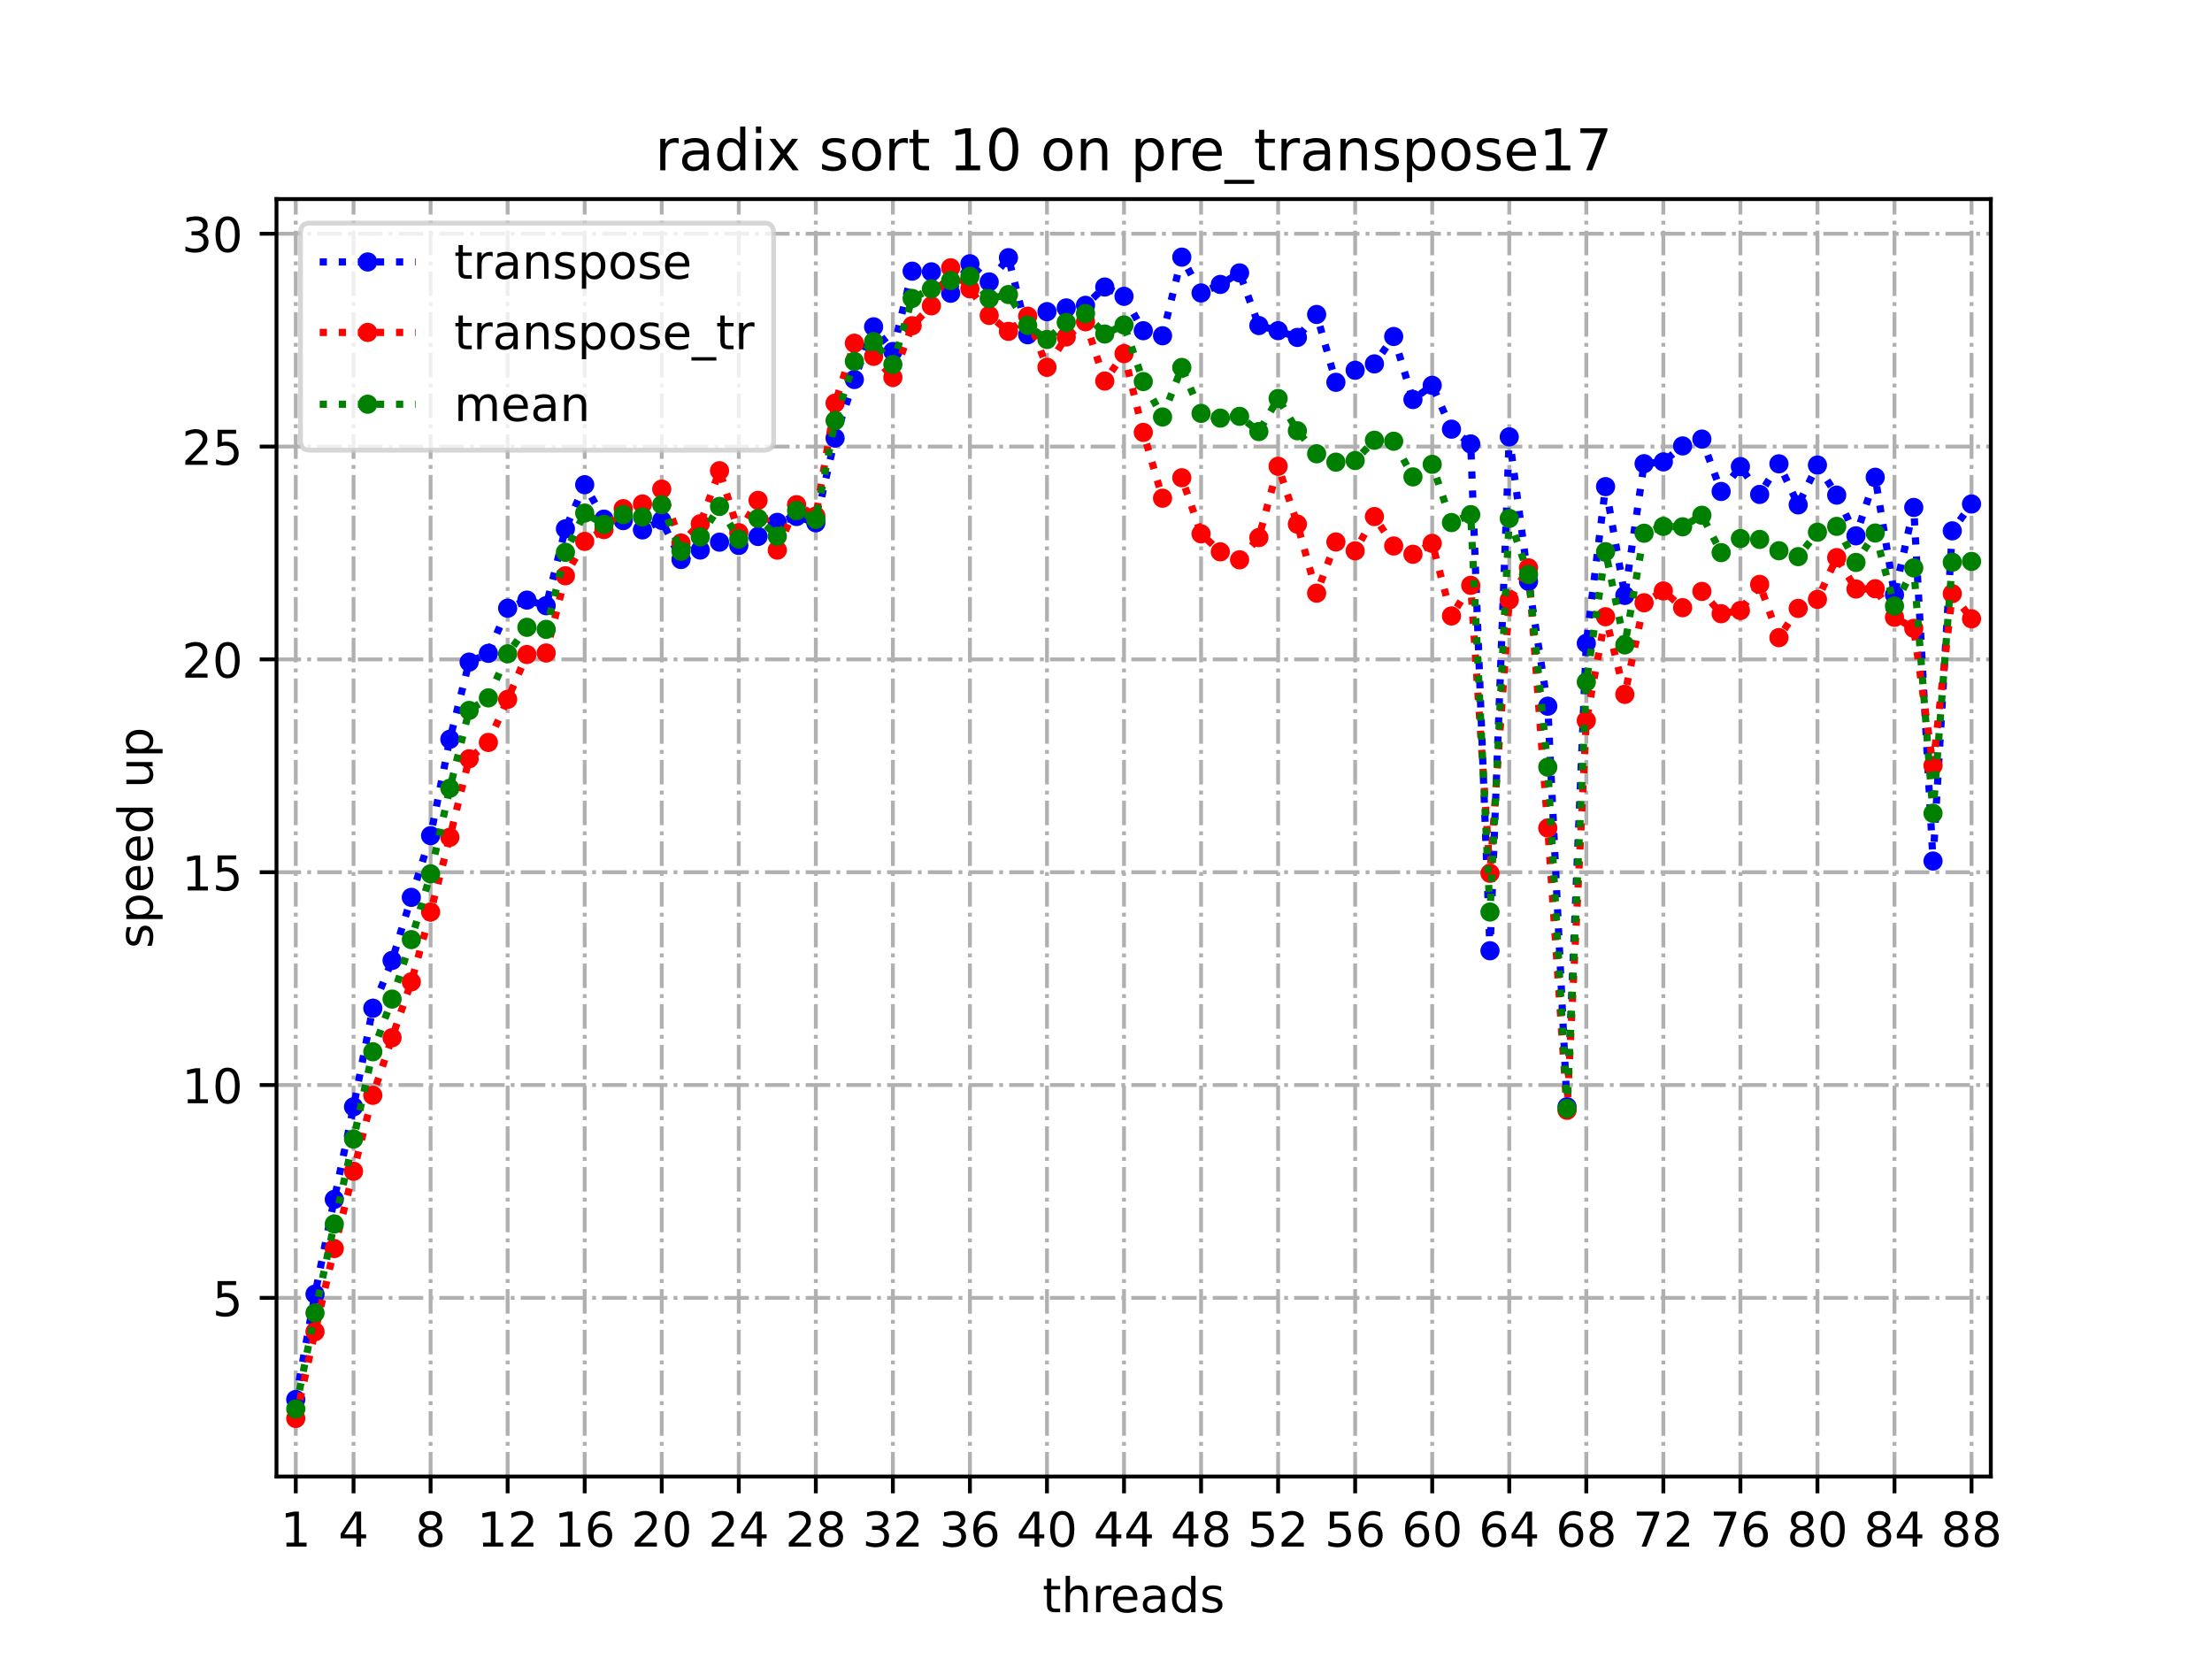 <?xml version="1.0" encoding="utf-8" standalone="no"?>
<!DOCTYPE svg PUBLIC "-//W3C//DTD SVG 1.1//EN"
  "http://www.w3.org/Graphics/SVG/1.1/DTD/svg11.dtd">
<!-- Created with matplotlib (https://matplotlib.org/) -->
<svg height="345.6pt" version="1.1" viewBox="0 0 460.8 345.6" width="460.8pt" xmlns="http://www.w3.org/2000/svg" xmlns:xlink="http://www.w3.org/1999/xlink">
 <defs>
  <style type="text/css">*{stroke-linecap:butt;stroke-linejoin:round;}</style>
 </defs>
 <g id="figure_1">
  <g id="patch_1">
   <path d="M 0 345.6 
L 460.8 345.6 
L 460.8 0 
L 0 0 
z
" style="fill:#ffffff;"/>
  </g>
  <g id="axes_1">
   <g id="patch_2">
    <path d="M 57.6 307.584 
L 414.72 307.584 
L 414.72 41.472 
L 57.6 41.472 
z
" style="fill:#ffffff;"/>
   </g>
   <g id="matplotlib.axis_1">
    <g id="xtick_1">
     <g id="line2d_1">
      <path clip-path="url(#pf587c7e3ea)" d="M 61.613 307.584 
L 61.613 41.472 
" style="fill:none;stroke:#b0b0b0;stroke-dasharray:5.12,1.28,0.8,1.28;stroke-dashoffset:0;stroke-width:0.8;"/>
     </g>
     <g id="line2d_2">
      <defs>
       <path d="M 0 0 
L 0 3.5 
" id="m74a4095e1e" style="stroke:#000000;stroke-width:0.8;"/>
      </defs>
      <g>
       <use style="stroke:#000000;stroke-width:0.8;" x="61.613" xlink:href="#m74a4095e1e" y="307.584"/>
      </g>
     </g>
     <g id="text_1">
      <!-- 1 -->
      <g transform="translate(58.431 322.182)scale(0.1 -0.1)">
       <defs>
        <path d="M 12.406 8.297 
L 28.516 8.297 
L 28.516 63.922 
L 10.984 60.406 
L 10.984 69.391 
L 28.422 72.906 
L 38.281 72.906 
L 38.281 8.297 
L 54.391 8.297 
L 54.391 0 
L 12.406 0 
z
" id="DejaVuSans-49"/>
       </defs>
       <use xlink:href="#DejaVuSans-49"/>
      </g>
     </g>
    </g>
    <g id="xtick_2">
     <g id="line2d_3">
      <path clip-path="url(#pf587c7e3ea)" d="M 73.65 307.584 
L 73.65 41.472 
" style="fill:none;stroke:#b0b0b0;stroke-dasharray:5.12,1.28,0.8,1.28;stroke-dashoffset:0;stroke-width:0.8;"/>
     </g>
     <g id="line2d_4">
      <g>
       <use style="stroke:#000000;stroke-width:0.8;" x="73.65" xlink:href="#m74a4095e1e" y="307.584"/>
      </g>
     </g>
     <g id="text_2">
      <!-- 4 -->
      <g transform="translate(70.469 322.182)scale(0.1 -0.1)">
       <defs>
        <path d="M 37.797 64.312 
L 12.891 25.391 
L 37.797 25.391 
z
M 35.203 72.906 
L 47.609 72.906 
L 47.609 25.391 
L 58.016 25.391 
L 58.016 17.188 
L 47.609 17.188 
L 47.609 0 
L 37.797 0 
L 37.797 17.188 
L 4.891 17.188 
L 4.891 26.703 
z
" id="DejaVuSans-52"/>
       </defs>
       <use xlink:href="#DejaVuSans-52"/>
      </g>
     </g>
    </g>
    <g id="xtick_3">
     <g id="line2d_5">
      <path clip-path="url(#pf587c7e3ea)" d="M 89.701 307.584 
L 89.701 41.472 
" style="fill:none;stroke:#b0b0b0;stroke-dasharray:5.12,1.28,0.8,1.28;stroke-dashoffset:0;stroke-width:0.8;"/>
     </g>
     <g id="line2d_6">
      <g>
       <use style="stroke:#000000;stroke-width:0.8;" x="89.701" xlink:href="#m74a4095e1e" y="307.584"/>
      </g>
     </g>
     <g id="text_3">
      <!-- 8 -->
      <g transform="translate(86.519 322.182)scale(0.1 -0.1)">
       <defs>
        <path d="M 31.781 34.625 
Q 24.75 34.625 20.719 30.859 
Q 16.703 27.094 16.703 20.516 
Q 16.703 13.922 20.719 10.156 
Q 24.75 6.391 31.781 6.391 
Q 38.812 6.391 42.859 10.172 
Q 46.922 13.969 46.922 20.516 
Q 46.922 27.094 42.891 30.859 
Q 38.875 34.625 31.781 34.625 
z
M 21.922 38.812 
Q 15.578 40.375 12.031 44.719 
Q 8.5 49.078 8.5 55.328 
Q 8.5 64.062 14.719 69.141 
Q 20.953 74.219 31.781 74.219 
Q 42.672 74.219 48.875 69.141 
Q 55.078 64.062 55.078 55.328 
Q 55.078 49.078 51.531 44.719 
Q 48 40.375 41.703 38.812 
Q 48.828 37.156 52.797 32.312 
Q 56.781 27.484 56.781 20.516 
Q 56.781 9.906 50.312 4.234 
Q 43.844 -1.422 31.781 -1.422 
Q 19.734 -1.422 13.25 4.234 
Q 6.781 9.906 6.781 20.516 
Q 6.781 27.484 10.781 32.312 
Q 14.797 37.156 21.922 38.812 
z
M 18.312 54.391 
Q 18.312 48.734 21.844 45.562 
Q 25.391 42.391 31.781 42.391 
Q 38.141 42.391 41.719 45.562 
Q 45.312 48.734 45.312 54.391 
Q 45.312 60.062 41.719 63.234 
Q 38.141 66.406 31.781 66.406 
Q 25.391 66.406 21.844 63.234 
Q 18.312 60.062 18.312 54.391 
z
" id="DejaVuSans-56"/>
       </defs>
       <use xlink:href="#DejaVuSans-56"/>
      </g>
     </g>
    </g>
    <g id="xtick_4">
     <g id="line2d_7">
      <path clip-path="url(#pf587c7e3ea)" d="M 105.751 307.584 
L 105.751 41.472 
" style="fill:none;stroke:#b0b0b0;stroke-dasharray:5.12,1.28,0.8,1.28;stroke-dashoffset:0;stroke-width:0.8;"/>
     </g>
     <g id="line2d_8">
      <g>
       <use style="stroke:#000000;stroke-width:0.8;" x="105.751" xlink:href="#m74a4095e1e" y="307.584"/>
      </g>
     </g>
     <g id="text_4">
      <!-- 12 -->
      <g transform="translate(99.389 322.182)scale(0.1 -0.1)">
       <defs>
        <path d="M 19.188 8.297 
L 53.609 8.297 
L 53.609 0 
L 7.328 0 
L 7.328 8.297 
Q 12.938 14.109 22.625 23.891 
Q 32.328 33.688 34.812 36.531 
Q 39.547 41.844 41.422 45.531 
Q 43.312 49.219 43.312 52.781 
Q 43.312 58.594 39.234 62.25 
Q 35.156 65.922 28.609 65.922 
Q 23.969 65.922 18.812 64.312 
Q 13.672 62.703 7.812 59.422 
L 7.812 69.391 
Q 13.766 71.781 18.938 73 
Q 24.125 74.219 28.422 74.219 
Q 39.75 74.219 46.484 68.547 
Q 53.219 62.891 53.219 53.422 
Q 53.219 48.922 51.531 44.891 
Q 49.859 40.875 45.406 35.406 
Q 44.188 33.984 37.641 27.219 
Q 31.109 20.453 19.188 8.297 
z
" id="DejaVuSans-50"/>
       </defs>
       <use xlink:href="#DejaVuSans-49"/>
       <use x="63.623" xlink:href="#DejaVuSans-50"/>
      </g>
     </g>
    </g>
    <g id="xtick_5">
     <g id="line2d_9">
      <path clip-path="url(#pf587c7e3ea)" d="M 121.801 307.584 
L 121.801 41.472 
" style="fill:none;stroke:#b0b0b0;stroke-dasharray:5.12,1.28,0.8,1.28;stroke-dashoffset:0;stroke-width:0.8;"/>
     </g>
     <g id="line2d_10">
      <g>
       <use style="stroke:#000000;stroke-width:0.8;" x="121.801" xlink:href="#m74a4095e1e" y="307.584"/>
      </g>
     </g>
     <g id="text_5">
      <!-- 16 -->
      <g transform="translate(115.439 322.182)scale(0.1 -0.1)">
       <defs>
        <path d="M 33.016 40.375 
Q 26.375 40.375 22.484 35.828 
Q 18.609 31.297 18.609 23.391 
Q 18.609 15.531 22.484 10.953 
Q 26.375 6.391 33.016 6.391 
Q 39.656 6.391 43.531 10.953 
Q 47.406 15.531 47.406 23.391 
Q 47.406 31.297 43.531 35.828 
Q 39.656 40.375 33.016 40.375 
z
M 52.594 71.297 
L 52.594 62.312 
Q 48.875 64.062 45.094 64.984 
Q 41.312 65.922 37.594 65.922 
Q 27.828 65.922 22.672 59.328 
Q 17.531 52.734 16.797 39.406 
Q 19.672 43.656 24.016 45.922 
Q 28.375 48.188 33.594 48.188 
Q 44.578 48.188 50.953 41.516 
Q 57.328 34.859 57.328 23.391 
Q 57.328 12.156 50.688 5.359 
Q 44.047 -1.422 33.016 -1.422 
Q 20.359 -1.422 13.672 8.266 
Q 6.984 17.969 6.984 36.375 
Q 6.984 53.656 15.188 63.938 
Q 23.391 74.219 37.203 74.219 
Q 40.922 74.219 44.703 73.484 
Q 48.484 72.75 52.594 71.297 
z
" id="DejaVuSans-54"/>
       </defs>
       <use xlink:href="#DejaVuSans-49"/>
       <use x="63.623" xlink:href="#DejaVuSans-54"/>
      </g>
     </g>
    </g>
    <g id="xtick_6">
     <g id="line2d_11">
      <path clip-path="url(#pf587c7e3ea)" d="M 137.852 307.584 
L 137.852 41.472 
" style="fill:none;stroke:#b0b0b0;stroke-dasharray:5.12,1.28,0.8,1.28;stroke-dashoffset:0;stroke-width:0.8;"/>
     </g>
     <g id="line2d_12">
      <g>
       <use style="stroke:#000000;stroke-width:0.8;" x="137.852" xlink:href="#m74a4095e1e" y="307.584"/>
      </g>
     </g>
     <g id="text_6">
      <!-- 20 -->
      <g transform="translate(131.489 322.182)scale(0.1 -0.1)">
       <defs>
        <path d="M 31.781 66.406 
Q 24.172 66.406 20.328 58.906 
Q 16.5 51.422 16.5 36.375 
Q 16.5 21.391 20.328 13.891 
Q 24.172 6.391 31.781 6.391 
Q 39.453 6.391 43.281 13.891 
Q 47.125 21.391 47.125 36.375 
Q 47.125 51.422 43.281 58.906 
Q 39.453 66.406 31.781 66.406 
z
M 31.781 74.219 
Q 44.047 74.219 50.516 64.516 
Q 56.984 54.828 56.984 36.375 
Q 56.984 17.969 50.516 8.266 
Q 44.047 -1.422 31.781 -1.422 
Q 19.531 -1.422 13.062 8.266 
Q 6.594 17.969 6.594 36.375 
Q 6.594 54.828 13.062 64.516 
Q 19.531 74.219 31.781 74.219 
z
" id="DejaVuSans-48"/>
       </defs>
       <use xlink:href="#DejaVuSans-50"/>
       <use x="63.623" xlink:href="#DejaVuSans-48"/>
      </g>
     </g>
    </g>
    <g id="xtick_7">
     <g id="line2d_13">
      <path clip-path="url(#pf587c7e3ea)" d="M 153.902 307.584 
L 153.902 41.472 
" style="fill:none;stroke:#b0b0b0;stroke-dasharray:5.12,1.28,0.8,1.28;stroke-dashoffset:0;stroke-width:0.8;"/>
     </g>
     <g id="line2d_14">
      <g>
       <use style="stroke:#000000;stroke-width:0.8;" x="153.902" xlink:href="#m74a4095e1e" y="307.584"/>
      </g>
     </g>
     <g id="text_7">
      <!-- 24 -->
      <g transform="translate(147.54 322.182)scale(0.1 -0.1)">
       <use xlink:href="#DejaVuSans-50"/>
       <use x="63.623" xlink:href="#DejaVuSans-52"/>
      </g>
     </g>
    </g>
    <g id="xtick_8">
     <g id="line2d_15">
      <path clip-path="url(#pf587c7e3ea)" d="M 169.952 307.584 
L 169.952 41.472 
" style="fill:none;stroke:#b0b0b0;stroke-dasharray:5.12,1.28,0.8,1.28;stroke-dashoffset:0;stroke-width:0.8;"/>
     </g>
     <g id="line2d_16">
      <g>
       <use style="stroke:#000000;stroke-width:0.8;" x="169.952" xlink:href="#m74a4095e1e" y="307.584"/>
      </g>
     </g>
     <g id="text_8">
      <!-- 28 -->
      <g transform="translate(163.59 322.182)scale(0.1 -0.1)">
       <use xlink:href="#DejaVuSans-50"/>
       <use x="63.623" xlink:href="#DejaVuSans-56"/>
      </g>
     </g>
    </g>
    <g id="xtick_9">
     <g id="line2d_17">
      <path clip-path="url(#pf587c7e3ea)" d="M 186.003 307.584 
L 186.003 41.472 
" style="fill:none;stroke:#b0b0b0;stroke-dasharray:5.12,1.28,0.8,1.28;stroke-dashoffset:0;stroke-width:0.8;"/>
     </g>
     <g id="line2d_18">
      <g>
       <use style="stroke:#000000;stroke-width:0.8;" x="186.003" xlink:href="#m74a4095e1e" y="307.584"/>
      </g>
     </g>
     <g id="text_9">
      <!-- 32 -->
      <g transform="translate(179.64 322.182)scale(0.1 -0.1)">
       <defs>
        <path d="M 40.578 39.312 
Q 47.656 37.797 51.625 33 
Q 55.609 28.219 55.609 21.188 
Q 55.609 10.406 48.188 4.484 
Q 40.766 -1.422 27.094 -1.422 
Q 22.516 -1.422 17.656 -0.516 
Q 12.797 0.391 7.625 2.203 
L 7.625 11.719 
Q 11.719 9.328 16.594 8.109 
Q 21.484 6.891 26.812 6.891 
Q 36.078 6.891 40.938 10.547 
Q 45.797 14.203 45.797 21.188 
Q 45.797 27.641 41.281 31.266 
Q 36.766 34.906 28.719 34.906 
L 20.219 34.906 
L 20.219 43.016 
L 29.109 43.016 
Q 36.375 43.016 40.234 45.922 
Q 44.094 48.828 44.094 54.297 
Q 44.094 59.906 40.109 62.906 
Q 36.141 65.922 28.719 65.922 
Q 24.656 65.922 20.016 65.031 
Q 15.375 64.156 9.812 62.312 
L 9.812 71.094 
Q 15.438 72.656 20.344 73.438 
Q 25.25 74.219 29.594 74.219 
Q 40.828 74.219 47.359 69.109 
Q 53.906 64.016 53.906 55.328 
Q 53.906 49.266 50.438 45.094 
Q 46.969 40.922 40.578 39.312 
z
" id="DejaVuSans-51"/>
       </defs>
       <use xlink:href="#DejaVuSans-51"/>
       <use x="63.623" xlink:href="#DejaVuSans-50"/>
      </g>
     </g>
    </g>
    <g id="xtick_10">
     <g id="line2d_19">
      <path clip-path="url(#pf587c7e3ea)" d="M 202.053 307.584 
L 202.053 41.472 
" style="fill:none;stroke:#b0b0b0;stroke-dasharray:5.12,1.28,0.8,1.28;stroke-dashoffset:0;stroke-width:0.8;"/>
     </g>
     <g id="line2d_20">
      <g>
       <use style="stroke:#000000;stroke-width:0.8;" x="202.053" xlink:href="#m74a4095e1e" y="307.584"/>
      </g>
     </g>
     <g id="text_10">
      <!-- 36 -->
      <g transform="translate(195.691 322.182)scale(0.1 -0.1)">
       <use xlink:href="#DejaVuSans-51"/>
       <use x="63.623" xlink:href="#DejaVuSans-54"/>
      </g>
     </g>
    </g>
    <g id="xtick_11">
     <g id="line2d_21">
      <path clip-path="url(#pf587c7e3ea)" d="M 218.103 307.584 
L 218.103 41.472 
" style="fill:none;stroke:#b0b0b0;stroke-dasharray:5.12,1.28,0.8,1.28;stroke-dashoffset:0;stroke-width:0.8;"/>
     </g>
     <g id="line2d_22">
      <g>
       <use style="stroke:#000000;stroke-width:0.8;" x="218.103" xlink:href="#m74a4095e1e" y="307.584"/>
      </g>
     </g>
     <g id="text_11">
      <!-- 40 -->
      <g transform="translate(211.741 322.182)scale(0.1 -0.1)">
       <use xlink:href="#DejaVuSans-52"/>
       <use x="63.623" xlink:href="#DejaVuSans-48"/>
      </g>
     </g>
    </g>
    <g id="xtick_12">
     <g id="line2d_23">
      <path clip-path="url(#pf587c7e3ea)" d="M 234.154 307.584 
L 234.154 41.472 
" style="fill:none;stroke:#b0b0b0;stroke-dasharray:5.12,1.28,0.8,1.28;stroke-dashoffset:0;stroke-width:0.8;"/>
     </g>
     <g id="line2d_24">
      <g>
       <use style="stroke:#000000;stroke-width:0.8;" x="234.154" xlink:href="#m74a4095e1e" y="307.584"/>
      </g>
     </g>
     <g id="text_12">
      <!-- 44 -->
      <g transform="translate(227.791 322.182)scale(0.1 -0.1)">
       <use xlink:href="#DejaVuSans-52"/>
       <use x="63.623" xlink:href="#DejaVuSans-52"/>
      </g>
     </g>
    </g>
    <g id="xtick_13">
     <g id="line2d_25">
      <path clip-path="url(#pf587c7e3ea)" d="M 250.204 307.584 
L 250.204 41.472 
" style="fill:none;stroke:#b0b0b0;stroke-dasharray:5.12,1.28,0.8,1.28;stroke-dashoffset:0;stroke-width:0.8;"/>
     </g>
     <g id="line2d_26">
      <g>
       <use style="stroke:#000000;stroke-width:0.8;" x="250.204" xlink:href="#m74a4095e1e" y="307.584"/>
      </g>
     </g>
     <g id="text_13">
      <!-- 48 -->
      <g transform="translate(243.842 322.182)scale(0.1 -0.1)">
       <use xlink:href="#DejaVuSans-52"/>
       <use x="63.623" xlink:href="#DejaVuSans-56"/>
      </g>
     </g>
    </g>
    <g id="xtick_14">
     <g id="line2d_27">
      <path clip-path="url(#pf587c7e3ea)" d="M 266.254 307.584 
L 266.254 41.472 
" style="fill:none;stroke:#b0b0b0;stroke-dasharray:5.12,1.28,0.8,1.28;stroke-dashoffset:0;stroke-width:0.8;"/>
     </g>
     <g id="line2d_28">
      <g>
       <use style="stroke:#000000;stroke-width:0.8;" x="266.254" xlink:href="#m74a4095e1e" y="307.584"/>
      </g>
     </g>
     <g id="text_14">
      <!-- 52 -->
      <g transform="translate(259.892 322.182)scale(0.1 -0.1)">
       <defs>
        <path d="M 10.797 72.906 
L 49.516 72.906 
L 49.516 64.594 
L 19.828 64.594 
L 19.828 46.734 
Q 21.969 47.469 24.109 47.828 
Q 26.266 48.188 28.422 48.188 
Q 40.625 48.188 47.75 41.5 
Q 54.891 34.812 54.891 23.391 
Q 54.891 11.625 47.562 5.094 
Q 40.234 -1.422 26.906 -1.422 
Q 22.312 -1.422 17.547 -0.641 
Q 12.797 0.141 7.719 1.703 
L 7.719 11.625 
Q 12.109 9.234 16.797 8.062 
Q 21.484 6.891 26.703 6.891 
Q 35.156 6.891 40.078 11.328 
Q 45.016 15.766 45.016 23.391 
Q 45.016 31 40.078 35.438 
Q 35.156 39.891 26.703 39.891 
Q 22.75 39.891 18.812 39.016 
Q 14.891 38.141 10.797 36.281 
z
" id="DejaVuSans-53"/>
       </defs>
       <use xlink:href="#DejaVuSans-53"/>
       <use x="63.623" xlink:href="#DejaVuSans-50"/>
      </g>
     </g>
    </g>
    <g id="xtick_15">
     <g id="line2d_29">
      <path clip-path="url(#pf587c7e3ea)" d="M 282.305 307.584 
L 282.305 41.472 
" style="fill:none;stroke:#b0b0b0;stroke-dasharray:5.12,1.28,0.8,1.28;stroke-dashoffset:0;stroke-width:0.8;"/>
     </g>
     <g id="line2d_30">
      <g>
       <use style="stroke:#000000;stroke-width:0.8;" x="282.305" xlink:href="#m74a4095e1e" y="307.584"/>
      </g>
     </g>
     <g id="text_15">
      <!-- 56 -->
      <g transform="translate(275.942 322.182)scale(0.1 -0.1)">
       <use xlink:href="#DejaVuSans-53"/>
       <use x="63.623" xlink:href="#DejaVuSans-54"/>
      </g>
     </g>
    </g>
    <g id="xtick_16">
     <g id="line2d_31">
      <path clip-path="url(#pf587c7e3ea)" d="M 298.355 307.584 
L 298.355 41.472 
" style="fill:none;stroke:#b0b0b0;stroke-dasharray:5.12,1.28,0.8,1.28;stroke-dashoffset:0;stroke-width:0.8;"/>
     </g>
     <g id="line2d_32">
      <g>
       <use style="stroke:#000000;stroke-width:0.8;" x="298.355" xlink:href="#m74a4095e1e" y="307.584"/>
      </g>
     </g>
     <g id="text_16">
      <!-- 60 -->
      <g transform="translate(291.993 322.182)scale(0.1 -0.1)">
       <use xlink:href="#DejaVuSans-54"/>
       <use x="63.623" xlink:href="#DejaVuSans-48"/>
      </g>
     </g>
    </g>
    <g id="xtick_17">
     <g id="line2d_33">
      <path clip-path="url(#pf587c7e3ea)" d="M 314.405 307.584 
L 314.405 41.472 
" style="fill:none;stroke:#b0b0b0;stroke-dasharray:5.12,1.28,0.8,1.28;stroke-dashoffset:0;stroke-width:0.8;"/>
     </g>
     <g id="line2d_34">
      <g>
       <use style="stroke:#000000;stroke-width:0.8;" x="314.405" xlink:href="#m74a4095e1e" y="307.584"/>
      </g>
     </g>
     <g id="text_17">
      <!-- 64 -->
      <g transform="translate(308.043 322.182)scale(0.1 -0.1)">
       <use xlink:href="#DejaVuSans-54"/>
       <use x="63.623" xlink:href="#DejaVuSans-52"/>
      </g>
     </g>
    </g>
    <g id="xtick_18">
     <g id="line2d_35">
      <path clip-path="url(#pf587c7e3ea)" d="M 330.456 307.584 
L 330.456 41.472 
" style="fill:none;stroke:#b0b0b0;stroke-dasharray:5.12,1.28,0.8,1.28;stroke-dashoffset:0;stroke-width:0.8;"/>
     </g>
     <g id="line2d_36">
      <g>
       <use style="stroke:#000000;stroke-width:0.8;" x="330.456" xlink:href="#m74a4095e1e" y="307.584"/>
      </g>
     </g>
     <g id="text_18">
      <!-- 68 -->
      <g transform="translate(324.093 322.182)scale(0.1 -0.1)">
       <use xlink:href="#DejaVuSans-54"/>
       <use x="63.623" xlink:href="#DejaVuSans-56"/>
      </g>
     </g>
    </g>
    <g id="xtick_19">
     <g id="line2d_37">
      <path clip-path="url(#pf587c7e3ea)" d="M 346.506 307.584 
L 346.506 41.472 
" style="fill:none;stroke:#b0b0b0;stroke-dasharray:5.12,1.28,0.8,1.28;stroke-dashoffset:0;stroke-width:0.8;"/>
     </g>
     <g id="line2d_38">
      <g>
       <use style="stroke:#000000;stroke-width:0.8;" x="346.506" xlink:href="#m74a4095e1e" y="307.584"/>
      </g>
     </g>
     <g id="text_19">
      <!-- 72 -->
      <g transform="translate(340.144 322.182)scale(0.1 -0.1)">
       <defs>
        <path d="M 8.203 72.906 
L 55.078 72.906 
L 55.078 68.703 
L 28.609 0 
L 18.312 0 
L 43.219 64.594 
L 8.203 64.594 
z
" id="DejaVuSans-55"/>
       </defs>
       <use xlink:href="#DejaVuSans-55"/>
       <use x="63.623" xlink:href="#DejaVuSans-50"/>
      </g>
     </g>
    </g>
    <g id="xtick_20">
     <g id="line2d_39">
      <path clip-path="url(#pf587c7e3ea)" d="M 362.556 307.584 
L 362.556 41.472 
" style="fill:none;stroke:#b0b0b0;stroke-dasharray:5.12,1.28,0.8,1.28;stroke-dashoffset:0;stroke-width:0.8;"/>
     </g>
     <g id="line2d_40">
      <g>
       <use style="stroke:#000000;stroke-width:0.8;" x="362.556" xlink:href="#m74a4095e1e" y="307.584"/>
      </g>
     </g>
     <g id="text_20">
      <!-- 76 -->
      <g transform="translate(356.194 322.182)scale(0.1 -0.1)">
       <use xlink:href="#DejaVuSans-55"/>
       <use x="63.623" xlink:href="#DejaVuSans-54"/>
      </g>
     </g>
    </g>
    <g id="xtick_21">
     <g id="line2d_41">
      <path clip-path="url(#pf587c7e3ea)" d="M 378.607 307.584 
L 378.607 41.472 
" style="fill:none;stroke:#b0b0b0;stroke-dasharray:5.12,1.28,0.8,1.28;stroke-dashoffset:0;stroke-width:0.8;"/>
     </g>
     <g id="line2d_42">
      <g>
       <use style="stroke:#000000;stroke-width:0.8;" x="378.607" xlink:href="#m74a4095e1e" y="307.584"/>
      </g>
     </g>
     <g id="text_21">
      <!-- 80 -->
      <g transform="translate(372.244 322.182)scale(0.1 -0.1)">
       <use xlink:href="#DejaVuSans-56"/>
       <use x="63.623" xlink:href="#DejaVuSans-48"/>
      </g>
     </g>
    </g>
    <g id="xtick_22">
     <g id="line2d_43">
      <path clip-path="url(#pf587c7e3ea)" d="M 394.657 307.584 
L 394.657 41.472 
" style="fill:none;stroke:#b0b0b0;stroke-dasharray:5.12,1.28,0.8,1.28;stroke-dashoffset:0;stroke-width:0.8;"/>
     </g>
     <g id="line2d_44">
      <g>
       <use style="stroke:#000000;stroke-width:0.8;" x="394.657" xlink:href="#m74a4095e1e" y="307.584"/>
      </g>
     </g>
     <g id="text_22">
      <!-- 84 -->
      <g transform="translate(388.295 322.182)scale(0.1 -0.1)">
       <use xlink:href="#DejaVuSans-56"/>
       <use x="63.623" xlink:href="#DejaVuSans-52"/>
      </g>
     </g>
    </g>
    <g id="xtick_23">
     <g id="line2d_45">
      <path clip-path="url(#pf587c7e3ea)" d="M 410.707 307.584 
L 410.707 41.472 
" style="fill:none;stroke:#b0b0b0;stroke-dasharray:5.12,1.28,0.8,1.28;stroke-dashoffset:0;stroke-width:0.8;"/>
     </g>
     <g id="line2d_46">
      <g>
       <use style="stroke:#000000;stroke-width:0.8;" x="410.707" xlink:href="#m74a4095e1e" y="307.584"/>
      </g>
     </g>
     <g id="text_23">
      <!-- 88 -->
      <g transform="translate(404.345 322.182)scale(0.1 -0.1)">
       <use xlink:href="#DejaVuSans-56"/>
       <use x="63.623" xlink:href="#DejaVuSans-56"/>
      </g>
     </g>
    </g>
    <g id="text_24">
     <!-- threads -->
     <g transform="translate(217.169 335.861)scale(0.1 -0.1)">
      <defs>
       <path d="M 18.312 70.219 
L 18.312 54.688 
L 36.812 54.688 
L 36.812 47.703 
L 18.312 47.703 
L 18.312 18.016 
Q 18.312 11.328 20.141 9.422 
Q 21.969 7.516 27.594 7.516 
L 36.812 7.516 
L 36.812 0 
L 27.594 0 
Q 17.188 0 13.234 3.875 
Q 9.281 7.766 9.281 18.016 
L 9.281 47.703 
L 2.688 47.703 
L 2.688 54.688 
L 9.281 54.688 
L 9.281 70.219 
z
" id="DejaVuSans-116"/>
       <path d="M 54.891 33.016 
L 54.891 0 
L 45.906 0 
L 45.906 32.719 
Q 45.906 40.484 42.875 44.328 
Q 39.844 48.188 33.797 48.188 
Q 26.516 48.188 22.312 43.547 
Q 18.109 38.922 18.109 30.906 
L 18.109 0 
L 9.078 0 
L 9.078 75.984 
L 18.109 75.984 
L 18.109 46.188 
Q 21.344 51.125 25.703 53.562 
Q 30.078 56 35.797 56 
Q 45.219 56 50.047 50.172 
Q 54.891 44.344 54.891 33.016 
z
" id="DejaVuSans-104"/>
       <path d="M 41.109 46.297 
Q 39.594 47.172 37.812 47.578 
Q 36.031 48 33.891 48 
Q 26.266 48 22.188 43.047 
Q 18.109 38.094 18.109 28.812 
L 18.109 0 
L 9.078 0 
L 9.078 54.688 
L 18.109 54.688 
L 18.109 46.188 
Q 20.953 51.172 25.484 53.578 
Q 30.031 56 36.531 56 
Q 37.453 56 38.578 55.875 
Q 39.703 55.766 41.062 55.516 
z
" id="DejaVuSans-114"/>
       <path d="M 56.203 29.594 
L 56.203 25.203 
L 14.891 25.203 
Q 15.484 15.922 20.484 11.062 
Q 25.484 6.203 34.422 6.203 
Q 39.594 6.203 44.453 7.469 
Q 49.312 8.734 54.109 11.281 
L 54.109 2.781 
Q 49.266 0.734 44.188 -0.344 
Q 39.109 -1.422 33.891 -1.422 
Q 20.797 -1.422 13.156 6.188 
Q 5.516 13.812 5.516 26.812 
Q 5.516 40.234 12.766 48.109 
Q 20.016 56 32.328 56 
Q 43.359 56 49.781 48.891 
Q 56.203 41.797 56.203 29.594 
z
M 47.219 32.234 
Q 47.125 39.594 43.094 43.984 
Q 39.062 48.391 32.422 48.391 
Q 24.906 48.391 20.391 44.141 
Q 15.875 39.891 15.188 32.172 
z
" id="DejaVuSans-101"/>
       <path d="M 34.281 27.484 
Q 23.391 27.484 19.188 25 
Q 14.984 22.516 14.984 16.5 
Q 14.984 11.719 18.141 8.906 
Q 21.297 6.109 26.703 6.109 
Q 34.188 6.109 38.703 11.406 
Q 43.219 16.703 43.219 25.484 
L 43.219 27.484 
z
M 52.203 31.203 
L 52.203 0 
L 43.219 0 
L 43.219 8.297 
Q 40.141 3.328 35.547 0.953 
Q 30.953 -1.422 24.312 -1.422 
Q 15.922 -1.422 10.953 3.297 
Q 6 8.016 6 15.922 
Q 6 25.141 12.172 29.828 
Q 18.359 34.516 30.609 34.516 
L 43.219 34.516 
L 43.219 35.406 
Q 43.219 41.609 39.141 45 
Q 35.062 48.391 27.688 48.391 
Q 23 48.391 18.547 47.266 
Q 14.109 46.141 10.016 43.891 
L 10.016 52.203 
Q 14.938 54.109 19.578 55.047 
Q 24.219 56 28.609 56 
Q 40.484 56 46.344 49.844 
Q 52.203 43.703 52.203 31.203 
z
" id="DejaVuSans-97"/>
       <path d="M 45.406 46.391 
L 45.406 75.984 
L 54.391 75.984 
L 54.391 0 
L 45.406 0 
L 45.406 8.203 
Q 42.578 3.328 38.25 0.953 
Q 33.938 -1.422 27.875 -1.422 
Q 17.969 -1.422 11.734 6.484 
Q 5.516 14.406 5.516 27.297 
Q 5.516 40.188 11.734 48.094 
Q 17.969 56 27.875 56 
Q 33.938 56 38.25 53.625 
Q 42.578 51.266 45.406 46.391 
z
M 14.797 27.297 
Q 14.797 17.391 18.875 11.75 
Q 22.953 6.109 30.078 6.109 
Q 37.203 6.109 41.297 11.75 
Q 45.406 17.391 45.406 27.297 
Q 45.406 37.203 41.297 42.844 
Q 37.203 48.484 30.078 48.484 
Q 22.953 48.484 18.875 42.844 
Q 14.797 37.203 14.797 27.297 
z
" id="DejaVuSans-100"/>
       <path d="M 44.281 53.078 
L 44.281 44.578 
Q 40.484 46.531 36.375 47.5 
Q 32.281 48.484 27.875 48.484 
Q 21.188 48.484 17.844 46.438 
Q 14.5 44.391 14.5 40.281 
Q 14.5 37.156 16.891 35.375 
Q 19.281 33.594 26.516 31.984 
L 29.594 31.297 
Q 39.156 29.25 43.188 25.516 
Q 47.219 21.781 47.219 15.094 
Q 47.219 7.469 41.188 3.016 
Q 35.156 -1.422 24.609 -1.422 
Q 20.219 -1.422 15.453 -0.562 
Q 10.688 0.297 5.422 2 
L 5.422 11.281 
Q 10.406 8.688 15.234 7.391 
Q 20.062 6.109 24.812 6.109 
Q 31.156 6.109 34.562 8.281 
Q 37.984 10.453 37.984 14.406 
Q 37.984 18.062 35.516 20.016 
Q 33.062 21.969 24.703 23.781 
L 21.578 24.516 
Q 13.234 26.266 9.516 29.906 
Q 5.812 33.547 5.812 39.891 
Q 5.812 47.609 11.281 51.797 
Q 16.75 56 26.812 56 
Q 31.781 56 36.172 55.266 
Q 40.578 54.547 44.281 53.078 
z
" id="DejaVuSans-115"/>
      </defs>
      <use xlink:href="#DejaVuSans-116"/>
      <use x="39.209" xlink:href="#DejaVuSans-104"/>
      <use x="102.588" xlink:href="#DejaVuSans-114"/>
      <use x="141.451" xlink:href="#DejaVuSans-101"/>
      <use x="202.975" xlink:href="#DejaVuSans-97"/>
      <use x="264.254" xlink:href="#DejaVuSans-100"/>
      <use x="327.73" xlink:href="#DejaVuSans-115"/>
     </g>
    </g>
   </g>
   <g id="matplotlib.axis_2">
    <g id="ytick_1">
     <g id="line2d_47">
      <path clip-path="url(#pf587c7e3ea)" d="M 57.6 270.363 
L 414.72 270.363 
" style="fill:none;stroke:#b0b0b0;stroke-dasharray:5.12,1.28,0.8,1.28;stroke-dashoffset:0;stroke-width:0.8;"/>
     </g>
     <g id="line2d_48">
      <defs>
       <path d="M 0 0 
L -3.5 0 
" id="m2a61742d4a" style="stroke:#000000;stroke-width:0.8;"/>
      </defs>
      <g>
       <use style="stroke:#000000;stroke-width:0.8;" x="57.6" xlink:href="#m2a61742d4a" y="270.363"/>
      </g>
     </g>
     <g id="text_25">
      <!-- 5 -->
      <g transform="translate(44.237 274.162)scale(0.1 -0.1)">
       <use xlink:href="#DejaVuSans-53"/>
      </g>
     </g>
    </g>
    <g id="ytick_2">
     <g id="line2d_49">
      <path clip-path="url(#pf587c7e3ea)" d="M 57.6 226.029 
L 414.72 226.029 
" style="fill:none;stroke:#b0b0b0;stroke-dasharray:5.12,1.28,0.8,1.28;stroke-dashoffset:0;stroke-width:0.8;"/>
     </g>
     <g id="line2d_50">
      <g>
       <use style="stroke:#000000;stroke-width:0.8;" x="57.6" xlink:href="#m2a61742d4a" y="226.029"/>
      </g>
     </g>
     <g id="text_26">
      <!-- 10 -->
      <g transform="translate(37.875 229.828)scale(0.1 -0.1)">
       <use xlink:href="#DejaVuSans-49"/>
       <use x="63.623" xlink:href="#DejaVuSans-48"/>
      </g>
     </g>
    </g>
    <g id="ytick_3">
     <g id="line2d_51">
      <path clip-path="url(#pf587c7e3ea)" d="M 57.6 181.695 
L 414.72 181.695 
" style="fill:none;stroke:#b0b0b0;stroke-dasharray:5.12,1.28,0.8,1.28;stroke-dashoffset:0;stroke-width:0.8;"/>
     </g>
     <g id="line2d_52">
      <g>
       <use style="stroke:#000000;stroke-width:0.8;" x="57.6" xlink:href="#m2a61742d4a" y="181.695"/>
      </g>
     </g>
     <g id="text_27">
      <!-- 15 -->
      <g transform="translate(37.875 185.494)scale(0.1 -0.1)">
       <use xlink:href="#DejaVuSans-49"/>
       <use x="63.623" xlink:href="#DejaVuSans-53"/>
      </g>
     </g>
    </g>
    <g id="ytick_4">
     <g id="line2d_53">
      <path clip-path="url(#pf587c7e3ea)" d="M 57.6 137.36 
L 414.72 137.36 
" style="fill:none;stroke:#b0b0b0;stroke-dasharray:5.12,1.28,0.8,1.28;stroke-dashoffset:0;stroke-width:0.8;"/>
     </g>
     <g id="line2d_54">
      <g>
       <use style="stroke:#000000;stroke-width:0.8;" x="57.6" xlink:href="#m2a61742d4a" y="137.36"/>
      </g>
     </g>
     <g id="text_28">
      <!-- 20 -->
      <g transform="translate(37.875 141.16)scale(0.1 -0.1)">
       <use xlink:href="#DejaVuSans-50"/>
       <use x="63.623" xlink:href="#DejaVuSans-48"/>
      </g>
     </g>
    </g>
    <g id="ytick_5">
     <g id="line2d_55">
      <path clip-path="url(#pf587c7e3ea)" d="M 57.6 93.026 
L 414.72 93.026 
" style="fill:none;stroke:#b0b0b0;stroke-dasharray:5.12,1.28,0.8,1.28;stroke-dashoffset:0;stroke-width:0.8;"/>
     </g>
     <g id="line2d_56">
      <g>
       <use style="stroke:#000000;stroke-width:0.8;" x="57.6" xlink:href="#m2a61742d4a" y="93.026"/>
      </g>
     </g>
     <g id="text_29">
      <!-- 25 -->
      <g transform="translate(37.875 96.826)scale(0.1 -0.1)">
       <use xlink:href="#DejaVuSans-50"/>
       <use x="63.623" xlink:href="#DejaVuSans-53"/>
      </g>
     </g>
    </g>
    <g id="ytick_6">
     <g id="line2d_57">
      <path clip-path="url(#pf587c7e3ea)" d="M 57.6 48.692 
L 414.72 48.692 
" style="fill:none;stroke:#b0b0b0;stroke-dasharray:5.12,1.28,0.8,1.28;stroke-dashoffset:0;stroke-width:0.8;"/>
     </g>
     <g id="line2d_58">
      <g>
       <use style="stroke:#000000;stroke-width:0.8;" x="57.6" xlink:href="#m2a61742d4a" y="48.692"/>
      </g>
     </g>
     <g id="text_30">
      <!-- 30 -->
      <g transform="translate(37.875 52.491)scale(0.1 -0.1)">
       <use xlink:href="#DejaVuSans-51"/>
       <use x="63.623" xlink:href="#DejaVuSans-48"/>
      </g>
     </g>
    </g>
    <g id="text_31">
     <!-- speed up -->
     <g transform="translate(31.795 197.566)rotate(-90)scale(0.1 -0.1)">
      <defs>
       <path d="M 18.109 8.203 
L 18.109 -20.797 
L 9.078 -20.797 
L 9.078 54.688 
L 18.109 54.688 
L 18.109 46.391 
Q 20.953 51.266 25.266 53.625 
Q 29.594 56 35.594 56 
Q 45.562 56 51.781 48.094 
Q 58.016 40.188 58.016 27.297 
Q 58.016 14.406 51.781 6.484 
Q 45.562 -1.422 35.594 -1.422 
Q 29.594 -1.422 25.266 0.953 
Q 20.953 3.328 18.109 8.203 
z
M 48.688 27.297 
Q 48.688 37.203 44.609 42.844 
Q 40.531 48.484 33.406 48.484 
Q 26.266 48.484 22.188 42.844 
Q 18.109 37.203 18.109 27.297 
Q 18.109 17.391 22.188 11.75 
Q 26.266 6.109 33.406 6.109 
Q 40.531 6.109 44.609 11.75 
Q 48.688 17.391 48.688 27.297 
z
" id="DejaVuSans-112"/>
       <path id="DejaVuSans-32"/>
       <path d="M 8.5 21.578 
L 8.5 54.688 
L 17.484 54.688 
L 17.484 21.922 
Q 17.484 14.156 20.5 10.266 
Q 23.531 6.391 29.594 6.391 
Q 36.859 6.391 41.078 11.031 
Q 45.312 15.672 45.312 23.688 
L 45.312 54.688 
L 54.297 54.688 
L 54.297 0 
L 45.312 0 
L 45.312 8.406 
Q 42.047 3.422 37.719 1 
Q 33.406 -1.422 27.688 -1.422 
Q 18.266 -1.422 13.375 4.438 
Q 8.5 10.297 8.5 21.578 
z
M 31.109 56 
z
" id="DejaVuSans-117"/>
      </defs>
      <use xlink:href="#DejaVuSans-115"/>
      <use x="52.1" xlink:href="#DejaVuSans-112"/>
      <use x="115.576" xlink:href="#DejaVuSans-101"/>
      <use x="177.1" xlink:href="#DejaVuSans-101"/>
      <use x="238.623" xlink:href="#DejaVuSans-100"/>
      <use x="302.1" xlink:href="#DejaVuSans-32"/>
      <use x="333.887" xlink:href="#DejaVuSans-117"/>
      <use x="397.266" xlink:href="#DejaVuSans-112"/>
     </g>
    </g>
   </g>
   <g id="line2d_59">
    <path clip-path="url(#pf587c7e3ea)" d="M 61.613 291.541 
L 65.625 269.594 
L 69.638 249.863 
L 73.65 230.574 
L 77.663 210.038 
L 81.676 200.078 
L 85.688 186.94 
L 89.701 174.08 
L 93.713 154.004 
L 97.726 137.923 
L 101.738 136.103 
L 105.751 126.702 
L 109.764 125.014 
L 113.776 126.183 
L 117.789 110.169 
L 121.801 100.976 
L 125.814 108.149 
L 129.827 108.451 
L 133.839 110.39 
L 137.852 108.402 
L 141.864 116.558 
L 145.877 114.585 
L 149.889 112.941 
L 153.902 113.628 
L 157.915 111.759 
L 161.927 108.816 
L 165.94 107.599 
L 169.952 108.909 
L 173.965 91.267 
L 177.978 79.06 
L 181.99 68.082 
L 186.003 73.225 
L 190.015 56.491 
L 194.028 56.631 
L 198.04 61.089 
L 202.053 54.946 
L 206.066 58.725 
L 210.078 53.679 
L 214.091 69.732 
L 218.103 64.927 
L 222.116 64.148 
L 226.129 63.611 
L 230.141 59.791 
L 234.154 61.725 
L 238.166 68.894 
L 242.179 69.946 
L 246.191 53.568 
L 250.204 61.028 
L 254.217 59.253 
L 258.229 56.844 
L 262.242 67.82 
L 266.254 68.888 
L 270.267 70.294 
L 274.28 65.509 
L 278.292 79.642 
L 282.305 77.134 
L 286.317 75.806 
L 290.33 70.097 
L 294.342 83.233 
L 298.355 80.269 
L 302.368 89.406 
L 306.38 92.484 
L 310.393 198.056 
L 314.405 91.009 
L 318.418 121.108 
L 322.431 147.114 
L 326.443 230.559 
L 330.456 134.019 
L 334.468 101.376 
L 338.481 124.041 
L 342.493 96.595 
L 346.506 96.22 
L 350.519 92.895 
L 354.531 91.468 
L 358.544 102.384 
L 362.556 97.2 
L 366.569 103.001 
L 370.582 96.624 
L 374.594 105.174 
L 378.607 96.879 
L 382.619 103.142 
L 386.632 111.623 
L 390.644 99.428 
L 394.657 123.889 
L 398.67 105.711 
L 402.682 179.369 
L 406.695 110.585 
L 410.707 104.992 
" style="fill:none;stroke:#0000ff;stroke-dasharray:1.5,2.475;stroke-dashoffset:0;stroke-width:1.5;"/>
    <defs>
     <path d="M 0 1.5 
C 0.398 1.5 0.779 1.342 1.061 1.061 
C 1.342 0.779 1.5 0.398 1.5 0 
C 1.5 -0.398 1.342 -0.779 1.061 -1.061 
C 0.779 -1.342 0.398 -1.5 0 -1.5 
C -0.398 -1.5 -0.779 -1.342 -1.061 -1.061 
C -1.342 -0.779 -1.5 -0.398 -1.5 0 
C -1.5 0.398 -1.342 0.779 -1.061 1.061 
C -0.779 1.342 -0.398 1.5 0 1.5 
z
" id="m70a4c6d7ed" style="stroke:#0000ff;"/>
    </defs>
    <g clip-path="url(#pf587c7e3ea)">
     <use style="fill:#0000ff;stroke:#0000ff;" x="61.613" xlink:href="#m70a4c6d7ed" y="291.541"/>
     <use style="fill:#0000ff;stroke:#0000ff;" x="65.625" xlink:href="#m70a4c6d7ed" y="269.594"/>
     <use style="fill:#0000ff;stroke:#0000ff;" x="69.638" xlink:href="#m70a4c6d7ed" y="249.863"/>
     <use style="fill:#0000ff;stroke:#0000ff;" x="73.65" xlink:href="#m70a4c6d7ed" y="230.574"/>
     <use style="fill:#0000ff;stroke:#0000ff;" x="77.663" xlink:href="#m70a4c6d7ed" y="210.038"/>
     <use style="fill:#0000ff;stroke:#0000ff;" x="81.676" xlink:href="#m70a4c6d7ed" y="200.078"/>
     <use style="fill:#0000ff;stroke:#0000ff;" x="85.688" xlink:href="#m70a4c6d7ed" y="186.94"/>
     <use style="fill:#0000ff;stroke:#0000ff;" x="89.701" xlink:href="#m70a4c6d7ed" y="174.08"/>
     <use style="fill:#0000ff;stroke:#0000ff;" x="93.713" xlink:href="#m70a4c6d7ed" y="154.004"/>
     <use style="fill:#0000ff;stroke:#0000ff;" x="97.726" xlink:href="#m70a4c6d7ed" y="137.923"/>
     <use style="fill:#0000ff;stroke:#0000ff;" x="101.738" xlink:href="#m70a4c6d7ed" y="136.103"/>
     <use style="fill:#0000ff;stroke:#0000ff;" x="105.751" xlink:href="#m70a4c6d7ed" y="126.702"/>
     <use style="fill:#0000ff;stroke:#0000ff;" x="109.764" xlink:href="#m70a4c6d7ed" y="125.014"/>
     <use style="fill:#0000ff;stroke:#0000ff;" x="113.776" xlink:href="#m70a4c6d7ed" y="126.183"/>
     <use style="fill:#0000ff;stroke:#0000ff;" x="117.789" xlink:href="#m70a4c6d7ed" y="110.169"/>
     <use style="fill:#0000ff;stroke:#0000ff;" x="121.801" xlink:href="#m70a4c6d7ed" y="100.976"/>
     <use style="fill:#0000ff;stroke:#0000ff;" x="125.814" xlink:href="#m70a4c6d7ed" y="108.149"/>
     <use style="fill:#0000ff;stroke:#0000ff;" x="129.827" xlink:href="#m70a4c6d7ed" y="108.451"/>
     <use style="fill:#0000ff;stroke:#0000ff;" x="133.839" xlink:href="#m70a4c6d7ed" y="110.39"/>
     <use style="fill:#0000ff;stroke:#0000ff;" x="137.852" xlink:href="#m70a4c6d7ed" y="108.402"/>
     <use style="fill:#0000ff;stroke:#0000ff;" x="141.864" xlink:href="#m70a4c6d7ed" y="116.558"/>
     <use style="fill:#0000ff;stroke:#0000ff;" x="145.877" xlink:href="#m70a4c6d7ed" y="114.585"/>
     <use style="fill:#0000ff;stroke:#0000ff;" x="149.889" xlink:href="#m70a4c6d7ed" y="112.941"/>
     <use style="fill:#0000ff;stroke:#0000ff;" x="153.902" xlink:href="#m70a4c6d7ed" y="113.628"/>
     <use style="fill:#0000ff;stroke:#0000ff;" x="157.915" xlink:href="#m70a4c6d7ed" y="111.759"/>
     <use style="fill:#0000ff;stroke:#0000ff;" x="161.927" xlink:href="#m70a4c6d7ed" y="108.816"/>
     <use style="fill:#0000ff;stroke:#0000ff;" x="165.94" xlink:href="#m70a4c6d7ed" y="107.599"/>
     <use style="fill:#0000ff;stroke:#0000ff;" x="169.952" xlink:href="#m70a4c6d7ed" y="108.909"/>
     <use style="fill:#0000ff;stroke:#0000ff;" x="173.965" xlink:href="#m70a4c6d7ed" y="91.267"/>
     <use style="fill:#0000ff;stroke:#0000ff;" x="177.978" xlink:href="#m70a4c6d7ed" y="79.06"/>
     <use style="fill:#0000ff;stroke:#0000ff;" x="181.99" xlink:href="#m70a4c6d7ed" y="68.082"/>
     <use style="fill:#0000ff;stroke:#0000ff;" x="186.003" xlink:href="#m70a4c6d7ed" y="73.225"/>
     <use style="fill:#0000ff;stroke:#0000ff;" x="190.015" xlink:href="#m70a4c6d7ed" y="56.491"/>
     <use style="fill:#0000ff;stroke:#0000ff;" x="194.028" xlink:href="#m70a4c6d7ed" y="56.631"/>
     <use style="fill:#0000ff;stroke:#0000ff;" x="198.04" xlink:href="#m70a4c6d7ed" y="61.089"/>
     <use style="fill:#0000ff;stroke:#0000ff;" x="202.053" xlink:href="#m70a4c6d7ed" y="54.946"/>
     <use style="fill:#0000ff;stroke:#0000ff;" x="206.066" xlink:href="#m70a4c6d7ed" y="58.725"/>
     <use style="fill:#0000ff;stroke:#0000ff;" x="210.078" xlink:href="#m70a4c6d7ed" y="53.679"/>
     <use style="fill:#0000ff;stroke:#0000ff;" x="214.091" xlink:href="#m70a4c6d7ed" y="69.732"/>
     <use style="fill:#0000ff;stroke:#0000ff;" x="218.103" xlink:href="#m70a4c6d7ed" y="64.927"/>
     <use style="fill:#0000ff;stroke:#0000ff;" x="222.116" xlink:href="#m70a4c6d7ed" y="64.148"/>
     <use style="fill:#0000ff;stroke:#0000ff;" x="226.129" xlink:href="#m70a4c6d7ed" y="63.611"/>
     <use style="fill:#0000ff;stroke:#0000ff;" x="230.141" xlink:href="#m70a4c6d7ed" y="59.791"/>
     <use style="fill:#0000ff;stroke:#0000ff;" x="234.154" xlink:href="#m70a4c6d7ed" y="61.725"/>
     <use style="fill:#0000ff;stroke:#0000ff;" x="238.166" xlink:href="#m70a4c6d7ed" y="68.894"/>
     <use style="fill:#0000ff;stroke:#0000ff;" x="242.179" xlink:href="#m70a4c6d7ed" y="69.946"/>
     <use style="fill:#0000ff;stroke:#0000ff;" x="246.191" xlink:href="#m70a4c6d7ed" y="53.568"/>
     <use style="fill:#0000ff;stroke:#0000ff;" x="250.204" xlink:href="#m70a4c6d7ed" y="61.028"/>
     <use style="fill:#0000ff;stroke:#0000ff;" x="254.217" xlink:href="#m70a4c6d7ed" y="59.253"/>
     <use style="fill:#0000ff;stroke:#0000ff;" x="258.229" xlink:href="#m70a4c6d7ed" y="56.844"/>
     <use style="fill:#0000ff;stroke:#0000ff;" x="262.242" xlink:href="#m70a4c6d7ed" y="67.82"/>
     <use style="fill:#0000ff;stroke:#0000ff;" x="266.254" xlink:href="#m70a4c6d7ed" y="68.888"/>
     <use style="fill:#0000ff;stroke:#0000ff;" x="270.267" xlink:href="#m70a4c6d7ed" y="70.294"/>
     <use style="fill:#0000ff;stroke:#0000ff;" x="274.28" xlink:href="#m70a4c6d7ed" y="65.509"/>
     <use style="fill:#0000ff;stroke:#0000ff;" x="278.292" xlink:href="#m70a4c6d7ed" y="79.642"/>
     <use style="fill:#0000ff;stroke:#0000ff;" x="282.305" xlink:href="#m70a4c6d7ed" y="77.134"/>
     <use style="fill:#0000ff;stroke:#0000ff;" x="286.317" xlink:href="#m70a4c6d7ed" y="75.806"/>
     <use style="fill:#0000ff;stroke:#0000ff;" x="290.33" xlink:href="#m70a4c6d7ed" y="70.097"/>
     <use style="fill:#0000ff;stroke:#0000ff;" x="294.342" xlink:href="#m70a4c6d7ed" y="83.233"/>
     <use style="fill:#0000ff;stroke:#0000ff;" x="298.355" xlink:href="#m70a4c6d7ed" y="80.269"/>
     <use style="fill:#0000ff;stroke:#0000ff;" x="302.368" xlink:href="#m70a4c6d7ed" y="89.406"/>
     <use style="fill:#0000ff;stroke:#0000ff;" x="306.38" xlink:href="#m70a4c6d7ed" y="92.484"/>
     <use style="fill:#0000ff;stroke:#0000ff;" x="310.393" xlink:href="#m70a4c6d7ed" y="198.056"/>
     <use style="fill:#0000ff;stroke:#0000ff;" x="314.405" xlink:href="#m70a4c6d7ed" y="91.009"/>
     <use style="fill:#0000ff;stroke:#0000ff;" x="318.418" xlink:href="#m70a4c6d7ed" y="121.108"/>
     <use style="fill:#0000ff;stroke:#0000ff;" x="322.431" xlink:href="#m70a4c6d7ed" y="147.114"/>
     <use style="fill:#0000ff;stroke:#0000ff;" x="326.443" xlink:href="#m70a4c6d7ed" y="230.559"/>
     <use style="fill:#0000ff;stroke:#0000ff;" x="330.456" xlink:href="#m70a4c6d7ed" y="134.019"/>
     <use style="fill:#0000ff;stroke:#0000ff;" x="334.468" xlink:href="#m70a4c6d7ed" y="101.376"/>
     <use style="fill:#0000ff;stroke:#0000ff;" x="338.481" xlink:href="#m70a4c6d7ed" y="124.041"/>
     <use style="fill:#0000ff;stroke:#0000ff;" x="342.493" xlink:href="#m70a4c6d7ed" y="96.595"/>
     <use style="fill:#0000ff;stroke:#0000ff;" x="346.506" xlink:href="#m70a4c6d7ed" y="96.22"/>
     <use style="fill:#0000ff;stroke:#0000ff;" x="350.519" xlink:href="#m70a4c6d7ed" y="92.895"/>
     <use style="fill:#0000ff;stroke:#0000ff;" x="354.531" xlink:href="#m70a4c6d7ed" y="91.468"/>
     <use style="fill:#0000ff;stroke:#0000ff;" x="358.544" xlink:href="#m70a4c6d7ed" y="102.384"/>
     <use style="fill:#0000ff;stroke:#0000ff;" x="362.556" xlink:href="#m70a4c6d7ed" y="97.2"/>
     <use style="fill:#0000ff;stroke:#0000ff;" x="366.569" xlink:href="#m70a4c6d7ed" y="103.001"/>
     <use style="fill:#0000ff;stroke:#0000ff;" x="370.582" xlink:href="#m70a4c6d7ed" y="96.624"/>
     <use style="fill:#0000ff;stroke:#0000ff;" x="374.594" xlink:href="#m70a4c6d7ed" y="105.174"/>
     <use style="fill:#0000ff;stroke:#0000ff;" x="378.607" xlink:href="#m70a4c6d7ed" y="96.879"/>
     <use style="fill:#0000ff;stroke:#0000ff;" x="382.619" xlink:href="#m70a4c6d7ed" y="103.142"/>
     <use style="fill:#0000ff;stroke:#0000ff;" x="386.632" xlink:href="#m70a4c6d7ed" y="111.623"/>
     <use style="fill:#0000ff;stroke:#0000ff;" x="390.644" xlink:href="#m70a4c6d7ed" y="99.428"/>
     <use style="fill:#0000ff;stroke:#0000ff;" x="394.657" xlink:href="#m70a4c6d7ed" y="123.889"/>
     <use style="fill:#0000ff;stroke:#0000ff;" x="398.67" xlink:href="#m70a4c6d7ed" y="105.711"/>
     <use style="fill:#0000ff;stroke:#0000ff;" x="402.682" xlink:href="#m70a4c6d7ed" y="179.369"/>
     <use style="fill:#0000ff;stroke:#0000ff;" x="406.695" xlink:href="#m70a4c6d7ed" y="110.585"/>
     <use style="fill:#0000ff;stroke:#0000ff;" x="410.707" xlink:href="#m70a4c6d7ed" y="104.992"/>
    </g>
   </g>
   <g id="line2d_60">
    <path clip-path="url(#pf587c7e3ea)" d="M 61.613 295.488 
L 65.625 277.419 
L 69.638 260.099 
L 73.65 243.992 
L 77.663 228.175 
L 81.676 216.173 
L 85.688 204.539 
L 89.701 189.988 
L 93.713 174.418 
L 97.726 158.069 
L 101.738 154.662 
L 105.751 145.692 
L 109.764 136.348 
L 113.776 136.032 
L 117.789 119.947 
L 121.801 112.785 
L 125.814 110.322 
L 129.827 105.964 
L 133.839 104.987 
L 137.852 101.893 
L 141.864 113.12 
L 145.877 109.109 
L 149.889 98.059 
L 153.902 110.966 
L 157.915 104.234 
L 161.927 114.602 
L 165.94 105.129 
L 169.952 107.507 
L 173.965 83.988 
L 177.978 71.498 
L 181.99 74.235 
L 186.003 78.624 
L 190.015 67.85 
L 194.028 63.714 
L 198.04 55.791 
L 202.053 60.171 
L 206.066 65.707 
L 210.078 69.029 
L 214.091 65.873 
L 218.103 76.513 
L 222.116 70.195 
L 226.129 67.028 
L 230.141 79.379 
L 234.154 73.665 
L 238.166 90.079 
L 242.179 103.786 
L 246.191 99.526 
L 250.204 111.204 
L 254.217 114.956 
L 258.229 116.62 
L 262.242 111.986 
L 266.254 97.132 
L 270.267 109.188 
L 274.28 123.564 
L 278.292 112.902 
L 282.305 114.751 
L 286.317 107.611 
L 290.33 113.735 
L 294.342 115.462 
L 298.355 113.196 
L 302.368 128.32 
L 306.38 121.939 
L 310.393 181.924 
L 314.405 124.978 
L 318.418 118.294 
L 322.431 172.5 
L 326.443 231.299 
L 330.456 150.115 
L 334.468 128.478 
L 338.481 144.65 
L 342.493 125.567 
L 346.506 123.097 
L 350.519 126.593 
L 354.531 123.203 
L 358.544 127.853 
L 362.556 127.174 
L 366.569 121.738 
L 370.582 132.834 
L 374.594 126.742 
L 378.607 124.864 
L 382.619 116.161 
L 386.632 122.706 
L 390.644 122.649 
L 394.657 128.594 
L 398.67 130.897 
L 402.682 159.49 
L 406.695 123.67 
L 410.707 128.911 
" style="fill:none;stroke:#ff0000;stroke-dasharray:1.5,2.475;stroke-dashoffset:0;stroke-width:1.5;"/>
    <defs>
     <path d="M 0 1.5 
C 0.398 1.5 0.779 1.342 1.061 1.061 
C 1.342 0.779 1.5 0.398 1.5 0 
C 1.5 -0.398 1.342 -0.779 1.061 -1.061 
C 0.779 -1.342 0.398 -1.5 0 -1.5 
C -0.398 -1.5 -0.779 -1.342 -1.061 -1.061 
C -1.342 -0.779 -1.5 -0.398 -1.5 0 
C -1.5 0.398 -1.342 0.779 -1.061 1.061 
C -0.779 1.342 -0.398 1.5 0 1.5 
z
" id="me0c9f91c75" style="stroke:#ff0000;"/>
    </defs>
    <g clip-path="url(#pf587c7e3ea)">
     <use style="fill:#ff0000;stroke:#ff0000;" x="61.613" xlink:href="#me0c9f91c75" y="295.488"/>
     <use style="fill:#ff0000;stroke:#ff0000;" x="65.625" xlink:href="#me0c9f91c75" y="277.419"/>
     <use style="fill:#ff0000;stroke:#ff0000;" x="69.638" xlink:href="#me0c9f91c75" y="260.099"/>
     <use style="fill:#ff0000;stroke:#ff0000;" x="73.65" xlink:href="#me0c9f91c75" y="243.992"/>
     <use style="fill:#ff0000;stroke:#ff0000;" x="77.663" xlink:href="#me0c9f91c75" y="228.175"/>
     <use style="fill:#ff0000;stroke:#ff0000;" x="81.676" xlink:href="#me0c9f91c75" y="216.173"/>
     <use style="fill:#ff0000;stroke:#ff0000;" x="85.688" xlink:href="#me0c9f91c75" y="204.539"/>
     <use style="fill:#ff0000;stroke:#ff0000;" x="89.701" xlink:href="#me0c9f91c75" y="189.988"/>
     <use style="fill:#ff0000;stroke:#ff0000;" x="93.713" xlink:href="#me0c9f91c75" y="174.418"/>
     <use style="fill:#ff0000;stroke:#ff0000;" x="97.726" xlink:href="#me0c9f91c75" y="158.069"/>
     <use style="fill:#ff0000;stroke:#ff0000;" x="101.738" xlink:href="#me0c9f91c75" y="154.662"/>
     <use style="fill:#ff0000;stroke:#ff0000;" x="105.751" xlink:href="#me0c9f91c75" y="145.692"/>
     <use style="fill:#ff0000;stroke:#ff0000;" x="109.764" xlink:href="#me0c9f91c75" y="136.348"/>
     <use style="fill:#ff0000;stroke:#ff0000;" x="113.776" xlink:href="#me0c9f91c75" y="136.032"/>
     <use style="fill:#ff0000;stroke:#ff0000;" x="117.789" xlink:href="#me0c9f91c75" y="119.947"/>
     <use style="fill:#ff0000;stroke:#ff0000;" x="121.801" xlink:href="#me0c9f91c75" y="112.785"/>
     <use style="fill:#ff0000;stroke:#ff0000;" x="125.814" xlink:href="#me0c9f91c75" y="110.322"/>
     <use style="fill:#ff0000;stroke:#ff0000;" x="129.827" xlink:href="#me0c9f91c75" y="105.964"/>
     <use style="fill:#ff0000;stroke:#ff0000;" x="133.839" xlink:href="#me0c9f91c75" y="104.987"/>
     <use style="fill:#ff0000;stroke:#ff0000;" x="137.852" xlink:href="#me0c9f91c75" y="101.893"/>
     <use style="fill:#ff0000;stroke:#ff0000;" x="141.864" xlink:href="#me0c9f91c75" y="113.12"/>
     <use style="fill:#ff0000;stroke:#ff0000;" x="145.877" xlink:href="#me0c9f91c75" y="109.109"/>
     <use style="fill:#ff0000;stroke:#ff0000;" x="149.889" xlink:href="#me0c9f91c75" y="98.059"/>
     <use style="fill:#ff0000;stroke:#ff0000;" x="153.902" xlink:href="#me0c9f91c75" y="110.966"/>
     <use style="fill:#ff0000;stroke:#ff0000;" x="157.915" xlink:href="#me0c9f91c75" y="104.234"/>
     <use style="fill:#ff0000;stroke:#ff0000;" x="161.927" xlink:href="#me0c9f91c75" y="114.602"/>
     <use style="fill:#ff0000;stroke:#ff0000;" x="165.94" xlink:href="#me0c9f91c75" y="105.129"/>
     <use style="fill:#ff0000;stroke:#ff0000;" x="169.952" xlink:href="#me0c9f91c75" y="107.507"/>
     <use style="fill:#ff0000;stroke:#ff0000;" x="173.965" xlink:href="#me0c9f91c75" y="83.988"/>
     <use style="fill:#ff0000;stroke:#ff0000;" x="177.978" xlink:href="#me0c9f91c75" y="71.498"/>
     <use style="fill:#ff0000;stroke:#ff0000;" x="181.99" xlink:href="#me0c9f91c75" y="74.235"/>
     <use style="fill:#ff0000;stroke:#ff0000;" x="186.003" xlink:href="#me0c9f91c75" y="78.624"/>
     <use style="fill:#ff0000;stroke:#ff0000;" x="190.015" xlink:href="#me0c9f91c75" y="67.85"/>
     <use style="fill:#ff0000;stroke:#ff0000;" x="194.028" xlink:href="#me0c9f91c75" y="63.714"/>
     <use style="fill:#ff0000;stroke:#ff0000;" x="198.04" xlink:href="#me0c9f91c75" y="55.791"/>
     <use style="fill:#ff0000;stroke:#ff0000;" x="202.053" xlink:href="#me0c9f91c75" y="60.171"/>
     <use style="fill:#ff0000;stroke:#ff0000;" x="206.066" xlink:href="#me0c9f91c75" y="65.707"/>
     <use style="fill:#ff0000;stroke:#ff0000;" x="210.078" xlink:href="#me0c9f91c75" y="69.029"/>
     <use style="fill:#ff0000;stroke:#ff0000;" x="214.091" xlink:href="#me0c9f91c75" y="65.873"/>
     <use style="fill:#ff0000;stroke:#ff0000;" x="218.103" xlink:href="#me0c9f91c75" y="76.513"/>
     <use style="fill:#ff0000;stroke:#ff0000;" x="222.116" xlink:href="#me0c9f91c75" y="70.195"/>
     <use style="fill:#ff0000;stroke:#ff0000;" x="226.129" xlink:href="#me0c9f91c75" y="67.028"/>
     <use style="fill:#ff0000;stroke:#ff0000;" x="230.141" xlink:href="#me0c9f91c75" y="79.379"/>
     <use style="fill:#ff0000;stroke:#ff0000;" x="234.154" xlink:href="#me0c9f91c75" y="73.665"/>
     <use style="fill:#ff0000;stroke:#ff0000;" x="238.166" xlink:href="#me0c9f91c75" y="90.079"/>
     <use style="fill:#ff0000;stroke:#ff0000;" x="242.179" xlink:href="#me0c9f91c75" y="103.786"/>
     <use style="fill:#ff0000;stroke:#ff0000;" x="246.191" xlink:href="#me0c9f91c75" y="99.526"/>
     <use style="fill:#ff0000;stroke:#ff0000;" x="250.204" xlink:href="#me0c9f91c75" y="111.204"/>
     <use style="fill:#ff0000;stroke:#ff0000;" x="254.217" xlink:href="#me0c9f91c75" y="114.956"/>
     <use style="fill:#ff0000;stroke:#ff0000;" x="258.229" xlink:href="#me0c9f91c75" y="116.62"/>
     <use style="fill:#ff0000;stroke:#ff0000;" x="262.242" xlink:href="#me0c9f91c75" y="111.986"/>
     <use style="fill:#ff0000;stroke:#ff0000;" x="266.254" xlink:href="#me0c9f91c75" y="97.132"/>
     <use style="fill:#ff0000;stroke:#ff0000;" x="270.267" xlink:href="#me0c9f91c75" y="109.188"/>
     <use style="fill:#ff0000;stroke:#ff0000;" x="274.28" xlink:href="#me0c9f91c75" y="123.564"/>
     <use style="fill:#ff0000;stroke:#ff0000;" x="278.292" xlink:href="#me0c9f91c75" y="112.902"/>
     <use style="fill:#ff0000;stroke:#ff0000;" x="282.305" xlink:href="#me0c9f91c75" y="114.751"/>
     <use style="fill:#ff0000;stroke:#ff0000;" x="286.317" xlink:href="#me0c9f91c75" y="107.611"/>
     <use style="fill:#ff0000;stroke:#ff0000;" x="290.33" xlink:href="#me0c9f91c75" y="113.735"/>
     <use style="fill:#ff0000;stroke:#ff0000;" x="294.342" xlink:href="#me0c9f91c75" y="115.462"/>
     <use style="fill:#ff0000;stroke:#ff0000;" x="298.355" xlink:href="#me0c9f91c75" y="113.196"/>
     <use style="fill:#ff0000;stroke:#ff0000;" x="302.368" xlink:href="#me0c9f91c75" y="128.32"/>
     <use style="fill:#ff0000;stroke:#ff0000;" x="306.38" xlink:href="#me0c9f91c75" y="121.939"/>
     <use style="fill:#ff0000;stroke:#ff0000;" x="310.393" xlink:href="#me0c9f91c75" y="181.924"/>
     <use style="fill:#ff0000;stroke:#ff0000;" x="314.405" xlink:href="#me0c9f91c75" y="124.978"/>
     <use style="fill:#ff0000;stroke:#ff0000;" x="318.418" xlink:href="#me0c9f91c75" y="118.294"/>
     <use style="fill:#ff0000;stroke:#ff0000;" x="322.431" xlink:href="#me0c9f91c75" y="172.5"/>
     <use style="fill:#ff0000;stroke:#ff0000;" x="326.443" xlink:href="#me0c9f91c75" y="231.299"/>
     <use style="fill:#ff0000;stroke:#ff0000;" x="330.456" xlink:href="#me0c9f91c75" y="150.115"/>
     <use style="fill:#ff0000;stroke:#ff0000;" x="334.468" xlink:href="#me0c9f91c75" y="128.478"/>
     <use style="fill:#ff0000;stroke:#ff0000;" x="338.481" xlink:href="#me0c9f91c75" y="144.65"/>
     <use style="fill:#ff0000;stroke:#ff0000;" x="342.493" xlink:href="#me0c9f91c75" y="125.567"/>
     <use style="fill:#ff0000;stroke:#ff0000;" x="346.506" xlink:href="#me0c9f91c75" y="123.097"/>
     <use style="fill:#ff0000;stroke:#ff0000;" x="350.519" xlink:href="#me0c9f91c75" y="126.593"/>
     <use style="fill:#ff0000;stroke:#ff0000;" x="354.531" xlink:href="#me0c9f91c75" y="123.203"/>
     <use style="fill:#ff0000;stroke:#ff0000;" x="358.544" xlink:href="#me0c9f91c75" y="127.853"/>
     <use style="fill:#ff0000;stroke:#ff0000;" x="362.556" xlink:href="#me0c9f91c75" y="127.174"/>
     <use style="fill:#ff0000;stroke:#ff0000;" x="366.569" xlink:href="#me0c9f91c75" y="121.738"/>
     <use style="fill:#ff0000;stroke:#ff0000;" x="370.582" xlink:href="#me0c9f91c75" y="132.834"/>
     <use style="fill:#ff0000;stroke:#ff0000;" x="374.594" xlink:href="#me0c9f91c75" y="126.742"/>
     <use style="fill:#ff0000;stroke:#ff0000;" x="378.607" xlink:href="#me0c9f91c75" y="124.864"/>
     <use style="fill:#ff0000;stroke:#ff0000;" x="382.619" xlink:href="#me0c9f91c75" y="116.161"/>
     <use style="fill:#ff0000;stroke:#ff0000;" x="386.632" xlink:href="#me0c9f91c75" y="122.706"/>
     <use style="fill:#ff0000;stroke:#ff0000;" x="390.644" xlink:href="#me0c9f91c75" y="122.649"/>
     <use style="fill:#ff0000;stroke:#ff0000;" x="394.657" xlink:href="#me0c9f91c75" y="128.594"/>
     <use style="fill:#ff0000;stroke:#ff0000;" x="398.67" xlink:href="#me0c9f91c75" y="130.897"/>
     <use style="fill:#ff0000;stroke:#ff0000;" x="402.682" xlink:href="#me0c9f91c75" y="159.49"/>
     <use style="fill:#ff0000;stroke:#ff0000;" x="406.695" xlink:href="#me0c9f91c75" y="123.67"/>
     <use style="fill:#ff0000;stroke:#ff0000;" x="410.707" xlink:href="#me0c9f91c75" y="128.911"/>
    </g>
   </g>
   <g id="line2d_61">
    <path clip-path="url(#pf587c7e3ea)" d="M 61.613 293.514 
L 65.625 273.507 
L 69.638 254.981 
L 73.65 237.283 
L 77.663 219.107 
L 81.676 208.126 
L 85.688 195.739 
L 89.701 182.034 
L 93.713 164.211 
L 97.726 147.996 
L 101.738 145.382 
L 105.751 136.197 
L 109.764 130.681 
L 113.776 131.108 
L 117.789 115.058 
L 121.801 106.881 
L 125.814 109.236 
L 129.827 107.207 
L 133.839 107.688 
L 137.852 105.148 
L 141.864 114.839 
L 145.877 111.847 
L 149.889 105.5 
L 153.902 112.297 
L 157.915 107.997 
L 161.927 111.709 
L 165.94 106.364 
L 169.952 108.208 
L 173.965 87.628 
L 177.978 75.279 
L 181.99 71.158 
L 186.003 75.925 
L 190.015 62.17 
L 194.028 60.173 
L 198.04 58.44 
L 202.053 57.558 
L 206.066 62.216 
L 210.078 61.354 
L 214.091 67.803 
L 218.103 70.72 
L 222.116 67.171 
L 226.129 65.32 
L 230.141 69.585 
L 234.154 67.695 
L 238.166 79.486 
L 242.179 86.866 
L 246.191 76.547 
L 250.204 86.116 
L 254.217 87.105 
L 258.229 86.732 
L 262.242 89.903 
L 266.254 83.01 
L 270.267 89.741 
L 274.28 94.536 
L 278.292 96.272 
L 282.305 95.942 
L 286.317 91.708 
L 290.33 91.916 
L 294.342 99.347 
L 298.355 96.732 
L 302.368 108.863 
L 306.38 107.211 
L 310.393 189.99 
L 314.405 107.993 
L 318.418 119.701 
L 322.431 159.807 
L 326.443 230.929 
L 330.456 142.067 
L 334.468 114.927 
L 338.481 134.346 
L 342.493 111.081 
L 346.506 109.659 
L 350.519 109.744 
L 354.531 107.335 
L 358.544 115.118 
L 362.556 112.187 
L 366.569 112.369 
L 370.582 114.729 
L 374.594 115.958 
L 378.607 110.871 
L 382.619 109.651 
L 386.632 117.165 
L 390.644 111.038 
L 394.657 126.242 
L 398.67 118.304 
L 402.682 169.43 
L 406.695 117.127 
L 410.707 116.951 
" style="fill:none;stroke:#008000;stroke-dasharray:1.5,2.475;stroke-dashoffset:0;stroke-width:1.5;"/>
    <defs>
     <path d="M 0 1.5 
C 0.398 1.5 0.779 1.342 1.061 1.061 
C 1.342 0.779 1.5 0.398 1.5 0 
C 1.5 -0.398 1.342 -0.779 1.061 -1.061 
C 0.779 -1.342 0.398 -1.5 0 -1.5 
C -0.398 -1.5 -0.779 -1.342 -1.061 -1.061 
C -1.342 -0.779 -1.5 -0.398 -1.5 0 
C -1.5 0.398 -1.342 0.779 -1.061 1.061 
C -0.779 1.342 -0.398 1.5 0 1.5 
z
" id="mabc392f603" style="stroke:#008000;"/>
    </defs>
    <g clip-path="url(#pf587c7e3ea)">
     <use style="fill:#008000;stroke:#008000;" x="61.613" xlink:href="#mabc392f603" y="293.514"/>
     <use style="fill:#008000;stroke:#008000;" x="65.625" xlink:href="#mabc392f603" y="273.507"/>
     <use style="fill:#008000;stroke:#008000;" x="69.638" xlink:href="#mabc392f603" y="254.981"/>
     <use style="fill:#008000;stroke:#008000;" x="73.65" xlink:href="#mabc392f603" y="237.283"/>
     <use style="fill:#008000;stroke:#008000;" x="77.663" xlink:href="#mabc392f603" y="219.107"/>
     <use style="fill:#008000;stroke:#008000;" x="81.676" xlink:href="#mabc392f603" y="208.126"/>
     <use style="fill:#008000;stroke:#008000;" x="85.688" xlink:href="#mabc392f603" y="195.739"/>
     <use style="fill:#008000;stroke:#008000;" x="89.701" xlink:href="#mabc392f603" y="182.034"/>
     <use style="fill:#008000;stroke:#008000;" x="93.713" xlink:href="#mabc392f603" y="164.211"/>
     <use style="fill:#008000;stroke:#008000;" x="97.726" xlink:href="#mabc392f603" y="147.996"/>
     <use style="fill:#008000;stroke:#008000;" x="101.738" xlink:href="#mabc392f603" y="145.382"/>
     <use style="fill:#008000;stroke:#008000;" x="105.751" xlink:href="#mabc392f603" y="136.197"/>
     <use style="fill:#008000;stroke:#008000;" x="109.764" xlink:href="#mabc392f603" y="130.681"/>
     <use style="fill:#008000;stroke:#008000;" x="113.776" xlink:href="#mabc392f603" y="131.108"/>
     <use style="fill:#008000;stroke:#008000;" x="117.789" xlink:href="#mabc392f603" y="115.058"/>
     <use style="fill:#008000;stroke:#008000;" x="121.801" xlink:href="#mabc392f603" y="106.881"/>
     <use style="fill:#008000;stroke:#008000;" x="125.814" xlink:href="#mabc392f603" y="109.236"/>
     <use style="fill:#008000;stroke:#008000;" x="129.827" xlink:href="#mabc392f603" y="107.207"/>
     <use style="fill:#008000;stroke:#008000;" x="133.839" xlink:href="#mabc392f603" y="107.688"/>
     <use style="fill:#008000;stroke:#008000;" x="137.852" xlink:href="#mabc392f603" y="105.148"/>
     <use style="fill:#008000;stroke:#008000;" x="141.864" xlink:href="#mabc392f603" y="114.839"/>
     <use style="fill:#008000;stroke:#008000;" x="145.877" xlink:href="#mabc392f603" y="111.847"/>
     <use style="fill:#008000;stroke:#008000;" x="149.889" xlink:href="#mabc392f603" y="105.5"/>
     <use style="fill:#008000;stroke:#008000;" x="153.902" xlink:href="#mabc392f603" y="112.297"/>
     <use style="fill:#008000;stroke:#008000;" x="157.915" xlink:href="#mabc392f603" y="107.997"/>
     <use style="fill:#008000;stroke:#008000;" x="161.927" xlink:href="#mabc392f603" y="111.709"/>
     <use style="fill:#008000;stroke:#008000;" x="165.94" xlink:href="#mabc392f603" y="106.364"/>
     <use style="fill:#008000;stroke:#008000;" x="169.952" xlink:href="#mabc392f603" y="108.208"/>
     <use style="fill:#008000;stroke:#008000;" x="173.965" xlink:href="#mabc392f603" y="87.628"/>
     <use style="fill:#008000;stroke:#008000;" x="177.978" xlink:href="#mabc392f603" y="75.279"/>
     <use style="fill:#008000;stroke:#008000;" x="181.99" xlink:href="#mabc392f603" y="71.158"/>
     <use style="fill:#008000;stroke:#008000;" x="186.003" xlink:href="#mabc392f603" y="75.925"/>
     <use style="fill:#008000;stroke:#008000;" x="190.015" xlink:href="#mabc392f603" y="62.17"/>
     <use style="fill:#008000;stroke:#008000;" x="194.028" xlink:href="#mabc392f603" y="60.173"/>
     <use style="fill:#008000;stroke:#008000;" x="198.04" xlink:href="#mabc392f603" y="58.44"/>
     <use style="fill:#008000;stroke:#008000;" x="202.053" xlink:href="#mabc392f603" y="57.558"/>
     <use style="fill:#008000;stroke:#008000;" x="206.066" xlink:href="#mabc392f603" y="62.216"/>
     <use style="fill:#008000;stroke:#008000;" x="210.078" xlink:href="#mabc392f603" y="61.354"/>
     <use style="fill:#008000;stroke:#008000;" x="214.091" xlink:href="#mabc392f603" y="67.803"/>
     <use style="fill:#008000;stroke:#008000;" x="218.103" xlink:href="#mabc392f603" y="70.72"/>
     <use style="fill:#008000;stroke:#008000;" x="222.116" xlink:href="#mabc392f603" y="67.171"/>
     <use style="fill:#008000;stroke:#008000;" x="226.129" xlink:href="#mabc392f603" y="65.32"/>
     <use style="fill:#008000;stroke:#008000;" x="230.141" xlink:href="#mabc392f603" y="69.585"/>
     <use style="fill:#008000;stroke:#008000;" x="234.154" xlink:href="#mabc392f603" y="67.695"/>
     <use style="fill:#008000;stroke:#008000;" x="238.166" xlink:href="#mabc392f603" y="79.486"/>
     <use style="fill:#008000;stroke:#008000;" x="242.179" xlink:href="#mabc392f603" y="86.866"/>
     <use style="fill:#008000;stroke:#008000;" x="246.191" xlink:href="#mabc392f603" y="76.547"/>
     <use style="fill:#008000;stroke:#008000;" x="250.204" xlink:href="#mabc392f603" y="86.116"/>
     <use style="fill:#008000;stroke:#008000;" x="254.217" xlink:href="#mabc392f603" y="87.105"/>
     <use style="fill:#008000;stroke:#008000;" x="258.229" xlink:href="#mabc392f603" y="86.732"/>
     <use style="fill:#008000;stroke:#008000;" x="262.242" xlink:href="#mabc392f603" y="89.903"/>
     <use style="fill:#008000;stroke:#008000;" x="266.254" xlink:href="#mabc392f603" y="83.01"/>
     <use style="fill:#008000;stroke:#008000;" x="270.267" xlink:href="#mabc392f603" y="89.741"/>
     <use style="fill:#008000;stroke:#008000;" x="274.28" xlink:href="#mabc392f603" y="94.536"/>
     <use style="fill:#008000;stroke:#008000;" x="278.292" xlink:href="#mabc392f603" y="96.272"/>
     <use style="fill:#008000;stroke:#008000;" x="282.305" xlink:href="#mabc392f603" y="95.942"/>
     <use style="fill:#008000;stroke:#008000;" x="286.317" xlink:href="#mabc392f603" y="91.708"/>
     <use style="fill:#008000;stroke:#008000;" x="290.33" xlink:href="#mabc392f603" y="91.916"/>
     <use style="fill:#008000;stroke:#008000;" x="294.342" xlink:href="#mabc392f603" y="99.347"/>
     <use style="fill:#008000;stroke:#008000;" x="298.355" xlink:href="#mabc392f603" y="96.732"/>
     <use style="fill:#008000;stroke:#008000;" x="302.368" xlink:href="#mabc392f603" y="108.863"/>
     <use style="fill:#008000;stroke:#008000;" x="306.38" xlink:href="#mabc392f603" y="107.211"/>
     <use style="fill:#008000;stroke:#008000;" x="310.393" xlink:href="#mabc392f603" y="189.99"/>
     <use style="fill:#008000;stroke:#008000;" x="314.405" xlink:href="#mabc392f603" y="107.993"/>
     <use style="fill:#008000;stroke:#008000;" x="318.418" xlink:href="#mabc392f603" y="119.701"/>
     <use style="fill:#008000;stroke:#008000;" x="322.431" xlink:href="#mabc392f603" y="159.807"/>
     <use style="fill:#008000;stroke:#008000;" x="326.443" xlink:href="#mabc392f603" y="230.929"/>
     <use style="fill:#008000;stroke:#008000;" x="330.456" xlink:href="#mabc392f603" y="142.067"/>
     <use style="fill:#008000;stroke:#008000;" x="334.468" xlink:href="#mabc392f603" y="114.927"/>
     <use style="fill:#008000;stroke:#008000;" x="338.481" xlink:href="#mabc392f603" y="134.346"/>
     <use style="fill:#008000;stroke:#008000;" x="342.493" xlink:href="#mabc392f603" y="111.081"/>
     <use style="fill:#008000;stroke:#008000;" x="346.506" xlink:href="#mabc392f603" y="109.659"/>
     <use style="fill:#008000;stroke:#008000;" x="350.519" xlink:href="#mabc392f603" y="109.744"/>
     <use style="fill:#008000;stroke:#008000;" x="354.531" xlink:href="#mabc392f603" y="107.335"/>
     <use style="fill:#008000;stroke:#008000;" x="358.544" xlink:href="#mabc392f603" y="115.118"/>
     <use style="fill:#008000;stroke:#008000;" x="362.556" xlink:href="#mabc392f603" y="112.187"/>
     <use style="fill:#008000;stroke:#008000;" x="366.569" xlink:href="#mabc392f603" y="112.369"/>
     <use style="fill:#008000;stroke:#008000;" x="370.582" xlink:href="#mabc392f603" y="114.729"/>
     <use style="fill:#008000;stroke:#008000;" x="374.594" xlink:href="#mabc392f603" y="115.958"/>
     <use style="fill:#008000;stroke:#008000;" x="378.607" xlink:href="#mabc392f603" y="110.871"/>
     <use style="fill:#008000;stroke:#008000;" x="382.619" xlink:href="#mabc392f603" y="109.651"/>
     <use style="fill:#008000;stroke:#008000;" x="386.632" xlink:href="#mabc392f603" y="117.165"/>
     <use style="fill:#008000;stroke:#008000;" x="390.644" xlink:href="#mabc392f603" y="111.038"/>
     <use style="fill:#008000;stroke:#008000;" x="394.657" xlink:href="#mabc392f603" y="126.242"/>
     <use style="fill:#008000;stroke:#008000;" x="398.67" xlink:href="#mabc392f603" y="118.304"/>
     <use style="fill:#008000;stroke:#008000;" x="402.682" xlink:href="#mabc392f603" y="169.43"/>
     <use style="fill:#008000;stroke:#008000;" x="406.695" xlink:href="#mabc392f603" y="117.127"/>
     <use style="fill:#008000;stroke:#008000;" x="410.707" xlink:href="#mabc392f603" y="116.951"/>
    </g>
   </g>
   <g id="patch_3">
    <path d="M 57.6 307.584 
L 57.6 41.472 
" style="fill:none;stroke:#000000;stroke-linecap:square;stroke-linejoin:miter;stroke-width:0.8;"/>
   </g>
   <g id="patch_4">
    <path d="M 414.72 307.584 
L 414.72 41.472 
" style="fill:none;stroke:#000000;stroke-linecap:square;stroke-linejoin:miter;stroke-width:0.8;"/>
   </g>
   <g id="patch_5">
    <path d="M 57.6 307.584 
L 414.72 307.584 
" style="fill:none;stroke:#000000;stroke-linecap:square;stroke-linejoin:miter;stroke-width:0.8;"/>
   </g>
   <g id="patch_6">
    <path d="M 57.6 41.472 
L 414.72 41.472 
" style="fill:none;stroke:#000000;stroke-linecap:square;stroke-linejoin:miter;stroke-width:0.8;"/>
   </g>
   <g id="text_32">
    <!-- radix sort 10 on pre_transpose17 -->
    <g transform="translate(136.448 35.472)scale(0.12 -0.12)">
     <defs>
      <path d="M 9.422 54.688 
L 18.406 54.688 
L 18.406 0 
L 9.422 0 
z
M 9.422 75.984 
L 18.406 75.984 
L 18.406 64.594 
L 9.422 64.594 
z
" id="DejaVuSans-105"/>
      <path d="M 54.891 54.688 
L 35.109 28.078 
L 55.906 0 
L 45.312 0 
L 29.391 21.484 
L 13.484 0 
L 2.875 0 
L 24.125 28.609 
L 4.688 54.688 
L 15.281 54.688 
L 29.781 35.203 
L 44.281 54.688 
z
" id="DejaVuSans-120"/>
      <path d="M 30.609 48.391 
Q 23.391 48.391 19.188 42.75 
Q 14.984 37.109 14.984 27.297 
Q 14.984 17.484 19.156 11.844 
Q 23.344 6.203 30.609 6.203 
Q 37.797 6.203 41.984 11.859 
Q 46.188 17.531 46.188 27.297 
Q 46.188 37.016 41.984 42.703 
Q 37.797 48.391 30.609 48.391 
z
M 30.609 56 
Q 42.328 56 49.016 48.375 
Q 55.719 40.766 55.719 27.297 
Q 55.719 13.875 49.016 6.219 
Q 42.328 -1.422 30.609 -1.422 
Q 18.844 -1.422 12.172 6.219 
Q 5.516 13.875 5.516 27.297 
Q 5.516 40.766 12.172 48.375 
Q 18.844 56 30.609 56 
z
" id="DejaVuSans-111"/>
      <path d="M 54.891 33.016 
L 54.891 0 
L 45.906 0 
L 45.906 32.719 
Q 45.906 40.484 42.875 44.328 
Q 39.844 48.188 33.797 48.188 
Q 26.516 48.188 22.312 43.547 
Q 18.109 38.922 18.109 30.906 
L 18.109 0 
L 9.078 0 
L 9.078 54.688 
L 18.109 54.688 
L 18.109 46.188 
Q 21.344 51.125 25.703 53.562 
Q 30.078 56 35.797 56 
Q 45.219 56 50.047 50.172 
Q 54.891 44.344 54.891 33.016 
z
" id="DejaVuSans-110"/>
      <path d="M 50.984 -16.609 
L 50.984 -23.578 
L -0.984 -23.578 
L -0.984 -16.609 
z
" id="DejaVuSans-95"/>
     </defs>
     <use xlink:href="#DejaVuSans-114"/>
     <use x="41.113" xlink:href="#DejaVuSans-97"/>
     <use x="102.393" xlink:href="#DejaVuSans-100"/>
     <use x="165.869" xlink:href="#DejaVuSans-105"/>
     <use x="193.652" xlink:href="#DejaVuSans-120"/>
     <use x="252.832" xlink:href="#DejaVuSans-32"/>
     <use x="284.619" xlink:href="#DejaVuSans-115"/>
     <use x="336.719" xlink:href="#DejaVuSans-111"/>
     <use x="397.9" xlink:href="#DejaVuSans-114"/>
     <use x="439.014" xlink:href="#DejaVuSans-116"/>
     <use x="478.223" xlink:href="#DejaVuSans-32"/>
     <use x="510.01" xlink:href="#DejaVuSans-49"/>
     <use x="573.633" xlink:href="#DejaVuSans-48"/>
     <use x="637.256" xlink:href="#DejaVuSans-32"/>
     <use x="669.043" xlink:href="#DejaVuSans-111"/>
     <use x="730.225" xlink:href="#DejaVuSans-110"/>
     <use x="793.604" xlink:href="#DejaVuSans-32"/>
     <use x="825.391" xlink:href="#DejaVuSans-112"/>
     <use x="888.867" xlink:href="#DejaVuSans-114"/>
     <use x="927.73" xlink:href="#DejaVuSans-101"/>
     <use x="989.254" xlink:href="#DejaVuSans-95"/>
     <use x="1039.254" xlink:href="#DejaVuSans-116"/>
     <use x="1078.463" xlink:href="#DejaVuSans-114"/>
     <use x="1119.576" xlink:href="#DejaVuSans-97"/>
     <use x="1180.855" xlink:href="#DejaVuSans-110"/>
     <use x="1244.234" xlink:href="#DejaVuSans-115"/>
     <use x="1296.334" xlink:href="#DejaVuSans-112"/>
     <use x="1359.811" xlink:href="#DejaVuSans-111"/>
     <use x="1420.992" xlink:href="#DejaVuSans-115"/>
     <use x="1473.092" xlink:href="#DejaVuSans-101"/>
     <use x="1534.615" xlink:href="#DejaVuSans-49"/>
     <use x="1598.238" xlink:href="#DejaVuSans-55"/>
    </g>
   </g>
   <g id="legend_1">
    <g id="patch_7">
     <path d="M 64.6 93.784 
L 159.167 93.784 
Q 161.167 93.784 161.167 91.784 
L 161.167 48.472 
Q 161.167 46.472 159.167 46.472 
L 64.6 46.472 
Q 62.6 46.472 62.6 48.472 
L 62.6 91.784 
Q 62.6 93.784 64.6 93.784 
z
" style="fill:#ffffff;opacity:0.8;stroke:#cccccc;stroke-linejoin:miter;"/>
    </g>
    <g id="line2d_62">
     <path d="M 66.6 54.57 
L 86.6 54.57 
" style="fill:none;stroke:#0000ff;stroke-dasharray:1.5,2.475;stroke-dashoffset:0;stroke-width:1.5;"/>
    </g>
    <g id="line2d_63">
     <g>
      <use style="fill:#0000ff;stroke:#0000ff;" x="76.6" xlink:href="#m70a4c6d7ed" y="54.57"/>
     </g>
    </g>
    <g id="text_33">
     <!-- transpose -->
     <g transform="translate(94.6 58.07)scale(0.1 -0.1)">
      <use xlink:href="#DejaVuSans-116"/>
      <use x="39.209" xlink:href="#DejaVuSans-114"/>
      <use x="80.322" xlink:href="#DejaVuSans-97"/>
      <use x="141.602" xlink:href="#DejaVuSans-110"/>
      <use x="204.98" xlink:href="#DejaVuSans-115"/>
      <use x="257.08" xlink:href="#DejaVuSans-112"/>
      <use x="320.557" xlink:href="#DejaVuSans-111"/>
      <use x="381.738" xlink:href="#DejaVuSans-115"/>
      <use x="433.838" xlink:href="#DejaVuSans-101"/>
     </g>
    </g>
    <g id="line2d_64">
     <path d="M 66.6 69.249 
L 86.6 69.249 
" style="fill:none;stroke:#ff0000;stroke-dasharray:1.5,2.475;stroke-dashoffset:0;stroke-width:1.5;"/>
    </g>
    <g id="line2d_65">
     <g>
      <use style="fill:#ff0000;stroke:#ff0000;" x="76.6" xlink:href="#me0c9f91c75" y="69.249"/>
     </g>
    </g>
    <g id="text_34">
     <!-- transpose_tr -->
     <g transform="translate(94.6 72.749)scale(0.1 -0.1)">
      <use xlink:href="#DejaVuSans-116"/>
      <use x="39.209" xlink:href="#DejaVuSans-114"/>
      <use x="80.322" xlink:href="#DejaVuSans-97"/>
      <use x="141.602" xlink:href="#DejaVuSans-110"/>
      <use x="204.98" xlink:href="#DejaVuSans-115"/>
      <use x="257.08" xlink:href="#DejaVuSans-112"/>
      <use x="320.557" xlink:href="#DejaVuSans-111"/>
      <use x="381.738" xlink:href="#DejaVuSans-115"/>
      <use x="433.838" xlink:href="#DejaVuSans-101"/>
      <use x="495.361" xlink:href="#DejaVuSans-95"/>
      <use x="545.361" xlink:href="#DejaVuSans-116"/>
      <use x="584.57" xlink:href="#DejaVuSans-114"/>
     </g>
    </g>
    <g id="line2d_66">
     <path d="M 66.6 84.205 
L 86.6 84.205 
" style="fill:none;stroke:#008000;stroke-dasharray:1.5,2.475;stroke-dashoffset:0;stroke-width:1.5;"/>
    </g>
    <g id="line2d_67">
     <g>
      <use style="fill:#008000;stroke:#008000;" x="76.6" xlink:href="#mabc392f603" y="84.205"/>
     </g>
    </g>
    <g id="text_35">
     <!-- mean -->
     <g transform="translate(94.6 87.705)scale(0.1 -0.1)">
      <defs>
       <path d="M 52 44.188 
Q 55.375 50.25 60.062 53.125 
Q 64.75 56 71.094 56 
Q 79.641 56 84.281 50.016 
Q 88.922 44.047 88.922 33.016 
L 88.922 0 
L 79.891 0 
L 79.891 32.719 
Q 79.891 40.578 77.094 44.375 
Q 74.312 48.188 68.609 48.188 
Q 61.625 48.188 57.562 43.547 
Q 53.516 38.922 53.516 30.906 
L 53.516 0 
L 44.484 0 
L 44.484 32.719 
Q 44.484 40.625 41.703 44.406 
Q 38.922 48.188 33.109 48.188 
Q 26.219 48.188 22.156 43.531 
Q 18.109 38.875 18.109 30.906 
L 18.109 0 
L 9.078 0 
L 9.078 54.688 
L 18.109 54.688 
L 18.109 46.188 
Q 21.188 51.219 25.484 53.609 
Q 29.781 56 35.688 56 
Q 41.656 56 45.828 52.969 
Q 50 49.953 52 44.188 
z
" id="DejaVuSans-109"/>
      </defs>
      <use xlink:href="#DejaVuSans-109"/>
      <use x="97.412" xlink:href="#DejaVuSans-101"/>
      <use x="158.936" xlink:href="#DejaVuSans-97"/>
      <use x="220.215" xlink:href="#DejaVuSans-110"/>
     </g>
    </g>
   </g>
  </g>
 </g>
 <defs>
  <clipPath id="pf587c7e3ea">
   <rect height="266.112" width="357.12" x="57.6" y="41.472"/>
  </clipPath>
 </defs>
</svg>
